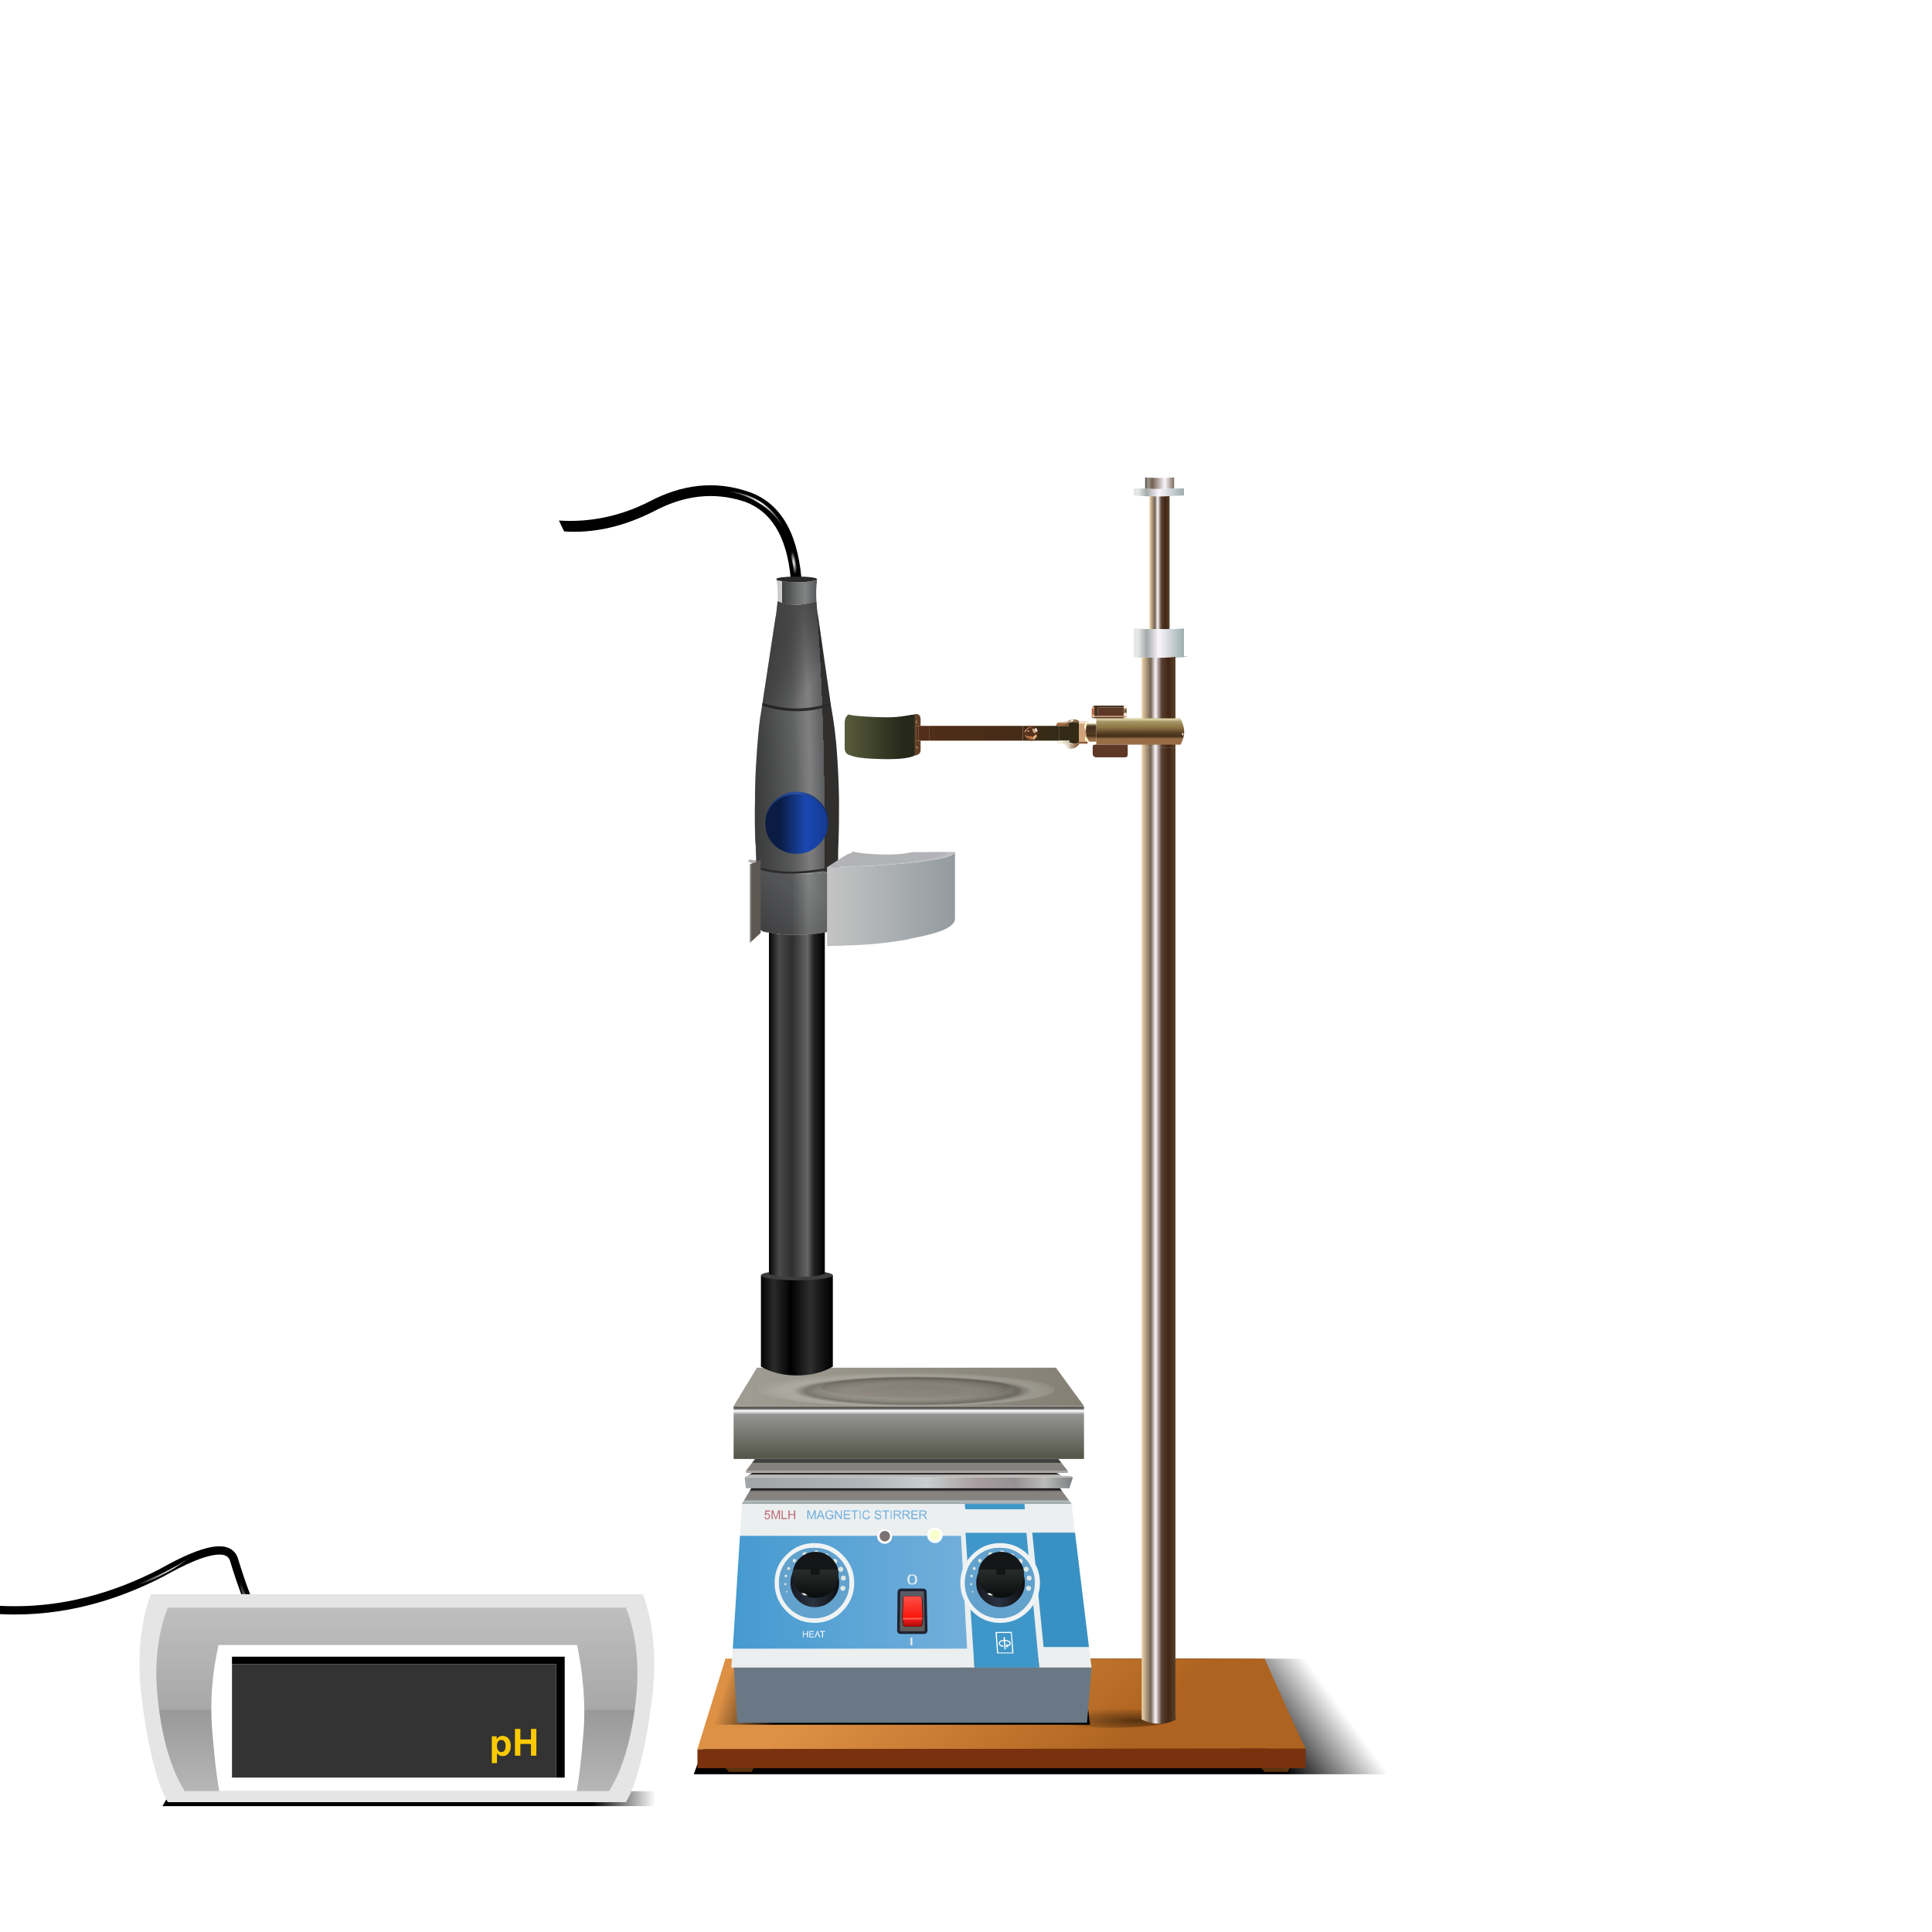 <?xml version="1.0" encoding="utf-8"?>
<!-- Generator: Adobe Illustrator 16.0.0, SVG Export Plug-In . SVG Version: 6.00 Build 0)  -->
<!DOCTYPE svg PUBLIC "-//W3C//DTD SVG 1.1//EN" "http://www.w3.org/Graphics/SVG/1.1/DTD/svg11.dtd">
<svg version="1.1" id="Layer_1" xmlns="http://www.w3.org/2000/svg" xmlns:xlink="http://www.w3.org/1999/xlink" x="0px" y="0px"
	 width="700px" height="700px" viewBox="0 0 700 700" enable-background="new 0 0 700 700" xml:space="preserve">
<symbol  id="screw" viewBox="-2.23 -2.525 4.46 5.052">
	<g id="Layer_2_1_">
		<path fill="#333333" d="M1.58,1.275C2,0.845,2.23,0.305,2.23-0.325s-0.22-1.149-0.65-1.55c-0.4-0.43-0.92-0.65-1.55-0.65
			c-0.63,0-1.17,0.222-1.6,0.65C-2-1.475-2.23-0.954-2.23-0.324s0.22,1.17,0.65,1.601C-1.3,1.546-1,1.726-0.63,1.826
			c0.03,0,0.07,0,0.1,0c0.2,0.068,0.38,0.1,0.55,0.1C0.66,1.926,1.18,1.706,1.58,1.275z"/>
	</g>
	<g id="Layer_1_1_">
		<linearGradient id="SVGID_1_" gradientUnits="userSpaceOnUse" x1="-2.2" y1="0.301" x2="2.251" y2="0.301">
			<stop  offset="0.004" style="stop-color:#ABA298"/>
			<stop  offset="1" style="stop-color:#796F63"/>
		</linearGradient>
		<path fill="url(#SVGID_1_)" d="M-0.02,2.226c0.2,0.07,0.37,0.08,0.5,0.051c-0.1,0.029-0.2,0.069-0.3,0.101
			c-0.14,0.03-0.27,0.05-0.41,0.05c-0.27-0.029-0.54-0.149-0.84-0.35c-0.29-0.19-0.45-0.42-0.5-0.7c0.11,0.2,0.33,0.37,0.65,0.5
			C-0.52,2.076-0.23,2.196-0.02,2.226z M0.23,0.525v1.301h-0.55V0.525h-1.1v-0.5h1.1v-1.301h0.55v1.301h1.1v0.5H0.23z M1.58,1.876
			C2,1.446,2.23,0.906,2.23,0.275S2-0.874,1.58-1.275c-0.4-0.43-0.92-0.648-1.55-0.648c-0.63,0-1.17,0.22-1.6,0.648
			c-0.43,0.4-0.66,0.92-0.66,1.551S-2,1.446-1.57,1.876C-1.3,2.146-1,2.326-0.63,2.426c0.03,0,0.07,0,0.1,0
			c0.2,0.07,0.38,0.101,0.55,0.101C0.66,2.525,1.18,2.306,1.58,1.876z M0.77-1.624c0.2,0.1,0.37,0.2,0.5,0.3
			c0.17,0.17,0.27,0.351,0.3,0.55c-0.4-0.528-0.9-0.818-1.5-0.85c-0.1,0-0.2,0-0.3,0v-0.05c0-0.03,0-0.07,0-0.102
			C0.1-1.804,0.45-1.754,0.77-1.624z"/>
		<path fill="#AFA9A0" d="M-0.02,2.226c-0.2-0.028-0.5-0.148-0.9-0.35c-0.32-0.13-0.54-0.3-0.65-0.5c0.05,0.28,0.21,0.51,0.5,0.7
			c0.3,0.199,0.58,0.318,0.85,0.35c0.13,0,0.27-0.02,0.4-0.05c0.1-0.03,0.2-0.07,0.3-0.101C0.35,2.306,0.18,2.296-0.02,2.226z
			 M0.77-1.624c-0.33-0.13-0.67-0.18-1-0.15c0,0.03,0,0.07,0,0.102v0.05c0.1,0,0.2,0,0.3,0c0.6,0.03,1.1,0.32,1.5,0.85
			c-0.03-0.199-0.13-0.38-0.3-0.55C1.15-1.424,0.98-1.524,0.77-1.624z"/>
		<radialGradient id="SVGID_2_" cx="-0.625" cy="0.381" r="2.288" gradientUnits="userSpaceOnUse">
			<stop  offset="0" style="stop-color:#1C1A17"/>
			<stop  offset="1" style="stop-color:#9E948A"/>
		</radialGradient>
		<polygon fill="url(#SVGID_2_)" points="0.23,0.525 1.33,0.525 1.33,0.025 0.23,0.025 0.23,-1.274 -0.32,-1.274 -0.32,0.025 
			-1.42,0.025 -1.42,0.525 -0.32,0.525 -0.32,1.826 0.23,1.826 		"/>
	</g>
</symbol>
<g id="Layer_6">
	<g>
		<g>
			<g>
				<g>
					<g>
						
							<use xlink:href="#screw"  width="4.46" height="5.052" x="-2.23" y="-2.525" transform="matrix(-0.533 0 0 -0.381 411.339 633.876)" overflow="visible"/>
						<g>
							
								<linearGradient id="SVGID_3_" gradientUnits="userSpaceOnUse" x1="205.348" y1="-181.227" x2="237.08" y2="-181.227" gradientTransform="matrix(0.591 -0.807 -0.616 -0.851 191.578 597.312)">
								<stop  offset="0.004" style="stop-color:#000000"/>
								<stop  offset="1" style="stop-color:#000000;stop-opacity:0"/>
							</linearGradient>
							<polygon fill="url(#SVGID_3_)" points="251.35,642.85 266.65,600.95 499.85,600.95 529.75,642.85 							"/>
						</g>
					</g>
					<g>
						<path fill="#AE6320" fill-opacity="0.522" d="M262.9,640.65h10.15L272.3,642h-8.2L262.9,640.65z M457,640.65h10.2l-0.75,1.35
							h-8.2L457,640.65z"/>
						<path fill="#7A310E" d="M458.2,633.551l12.95-0.801l1.912,0.781v7.094l-5.862,0.025H457H273.05H262.9h-10.2v-6.9
							l201.148-0.199C455.25,633.551,456.7,633.551,458.2,633.551z"/>
						
							<linearGradient id="SVGID_4_" gradientUnits="userSpaceOnUse" x1="-336.451" y1="1231.835" x2="-236.273" y2="1231.835" gradientTransform="matrix(-0.955 -0.298 -0.84 0.785 1120.054 -434.481)">
							<stop  offset="0.004" style="stop-color:#AE6320"/>
							<stop  offset="1" style="stop-color:#DD9145"/>
						</linearGradient>
						<path fill="url(#SVGID_4_)" d="M473,633.5l-14.8,0.051c-1.5,0-2.95,0-4.352,0L252.7,633.75l10.15-32.8H458.2
							c3.398,7.771,6.35,14.38,8.85,19.851c0.07,0.17,0.15,0.33,0.25,0.5C469.63,626.4,471.53,630.47,473,633.5z"/>
						<line fill="none" x1="458.2" y1="633.551" x2="473" y2="633.5"/>
					</g>
				</g>
				<g display="none">
					
						<linearGradient id="SVGID_5_" gradientUnits="userSpaceOnUse" x1="1310.602" y1="-300.012" x2="1411.502" y2="-300.012" gradientTransform="matrix(0.952 0.305 0.849 -0.778 -681.777 -29.636)">
						<stop  offset="0.004" style="stop-color:#804917"/>
						<stop  offset="1" style="stop-color:#804917;stop-opacity:0"/>
					</linearGradient>
					<path display="inline" fill="url(#SVGID_5_)" d="M252.8,633.75l10.1-32.8h195.35c3.43,7.771,6.4,14.38,8.9,19.851
						c0.028,0.17,0.118,0.33,0.25,0.5c2.328,5.101,4.229,9.17,5.698,12.199L252.8,633.75z"/>
				</g>
			</g>
			<g>
				<g>
					
						<radialGradient id="SVGID_6_" cx="341.69" cy="-438.848" r="30.9" fx="342.417" fy="-438.848" gradientTransform="matrix(-1 0 0 -0.15 754.189 557.641)" gradientUnits="userSpaceOnUse">
						<stop  offset="0" style="stop-color:#000000;stop-opacity:0.51"/>
						<stop  offset="1" style="stop-color:#000000;stop-opacity:0"/>
					</radialGradient>
					<path fill="url(#SVGID_6_)" d="M419.5,620.1c4.5,0.7,6.75,1.53,6.75,2.5c0,0.83-2.25,1.62-6.75,2.351
						c-4.47,0.7-9.88,1.05-16.25,1.05s-11.8-0.35-16.3-1.05c-4.53-0.729-6.8-1.521-6.8-2.351c0-0.97,2.27-1.8,6.8-2.5
						c4.5-0.67,9.93-1,16.3-1S415.03,619.43,419.5,620.1z"/>
				</g>
				<g>
					
						<linearGradient id="SVGID_7_" gradientUnits="userSpaceOnUse" x1="325.19" y1="871.461" x2="343.289" y2="871.461" gradientTransform="matrix(-1 0 0 1 754.189 -693.047)">
						<stop  offset="0" style="stop-color:#9BADAF"/>
						<stop  offset="0.51" style="stop-color:#FBF6FC"/>
						<stop  offset="0.745" style="stop-color:#A3A9A9"/>
						<stop  offset="0.918" style="stop-color:#E4E7E6"/>
					</linearGradient>
					<path fill="url(#SVGID_7_)" d="M414.9,177c3.3,0.2,6.528,0.2,9.698,0h0.802c1.17,0,2.35-0.02,3.55-0.05v2.55
						c-1.771,0.101-3.5,0.181-5.2,0.25c-2.43,0.17-4.87,0.17-7.3,0v0.101c-1.87-0.07-3.75-0.181-5.65-0.351v-2.55
						C412.17,176.98,413.53,177,414.9,177z"/>
					
						<linearGradient id="SVGID_8_" gradientUnits="userSpaceOnUse" x1="330.427" y1="896.909" x2="337.752" y2="896.909" gradientTransform="matrix(-1 0 0 1 754.189 -693.047)">
						<stop  offset="0" style="stop-color:#56422A"/>
						<stop  offset="0.208" style="stop-color:#422515"/>
						<stop  offset="0.408" style="stop-color:#584131"/>
						<stop  offset="0.588" style="stop-color:#FBF6FC"/>
						<stop  offset="0.729" style="stop-color:#726151"/>
						<stop  offset="1" style="stop-color:#F0D8AC"/>
					</linearGradient>
					<path fill="url(#SVGID_8_)" d="M423.75,227.9c-2.37,0.1-4.8,0.1-7.3,0v-48.05v-0.101c2.43,0.17,4.87,0.17,7.3,0V227.9z"/>
					
						<linearGradient id="SVGID_9_" gradientUnits="userSpaceOnUse" x1="327.815" y1="868.122" x2="339.664" y2="868.122" gradientTransform="matrix(-1 0 0 1 754.189 -693.047)">
						<stop  offset="0" style="stop-color:#56422A"/>
						<stop  offset="0.361" style="stop-color:#FBF6FC"/>
						<stop  offset="0.753" style="stop-color:#726151"/>
						<stop  offset="0.878" style="stop-color:#9F958A"/>
						<stop  offset="1" style="stop-color:#363636"/>
					</linearGradient>
					<path fill="url(#SVGID_9_)" d="M425.4,177H424.6c-3.17,0.2-6.398,0.2-9.698,0v-4c3.229,0.2,6.729,0.2,10.5,0L425.4,177
						L425.4,177z"/>
					
						<linearGradient id="SVGID_10_" gradientUnits="userSpaceOnUse" x1="325.19" y1="926.072" x2="343.289" y2="926.072" gradientTransform="matrix(-1 0 0 1 754.189 -693.047)">
						<stop  offset="0" style="stop-color:#9BADAF"/>
						<stop  offset="0.51" style="stop-color:#FBF6FC"/>
						<stop  offset="0.745" style="stop-color:#A3A9A9"/>
						<stop  offset="0.918" style="stop-color:#E4E7E6"/>
					</linearGradient>
					<path fill="url(#SVGID_10_)" d="M425.9,238.3V238H425.8c-2.83,0.3-5.47,0.4-7.898,0.3c-2.472-0.069-3.882-0.1-4.25-0.1v0.15
						c-0.932-0.101-1.882-0.181-2.852-0.25v-7.75V230v-2.3c0.931,0.07,1.88,0.1,2.852,0.1c0.368,0.07,0.778,0.101,1.25,0.101
						c0.5,0,1.02,0,1.55,0c2.5,0.1,4.93,0.1,7.3,0c0.3,0,0.58,0,0.85,0h0.802c0.17,0,0.329,0,0.5,0c1.028-0.07,2.05-0.13,3.05-0.2
						v2.3v0.351v7.35c0.528,0.03,1.1,0.12,1.7,0.25c-0.57,0-1.132,0-1.7,0v0.15C427.75,238.17,426.73,238.23,425.9,238.3z"/>
					
						<linearGradient id="SVGID_11_" gradientUnits="userSpaceOnUse" x1="328.289" y1="947.447" x2="340.589" y2="947.447" gradientTransform="matrix(-1 0 0 1 754.189 -693.047)">
						<stop  offset="0" style="stop-color:#56422A"/>
						<stop  offset="0.208" style="stop-color:#422515"/>
						<stop  offset="0.408" style="stop-color:#584131"/>
						<stop  offset="0.588" style="stop-color:#FBF6FC"/>
						<stop  offset="0.729" style="stop-color:#726151"/>
						<stop  offset="1" style="stop-color:#F0D8AC"/>
					</linearGradient>
					<path fill="url(#SVGID_11_)" d="M425.9,270.8h-12.25v-15.55v-16.9v-0.15c0.368,0,1.778,0.03,4.25,0.1
						c2.43,0.101,5.068,0,7.898-0.3h0.102v0.3v16.95V270.8z"/>
					
						<linearGradient id="SVGID_12_" gradientUnits="userSpaceOnUse" x1="328.289" y1="1140.709" x2="340.589" y2="1140.709" gradientTransform="matrix(-1 0 0 1 754.189 -693.047)">
						<stop  offset="0" style="stop-color:#56422A"/>
						<stop  offset="0.208" style="stop-color:#422515"/>
						<stop  offset="0.408" style="stop-color:#584131"/>
						<stop  offset="0.588" style="stop-color:#FBF6FC"/>
						<stop  offset="0.729" style="stop-color:#726151"/>
						<stop  offset="1" style="stop-color:#F0D8AC"/>
					</linearGradient>
					<path fill="url(#SVGID_12_)" d="M413.65,270.8h12.25V623c-3.972,2.03-8.052,2.03-12.25,0V270.8z"/>
				</g>
				<g>
					<line fill="none" x1="423.5" y1="235.15" x2="423.5" y2="619.1"/>
				</g>
			</g>
		</g>
		<g>
			<g>
				
					<linearGradient id="SVGID_13_" gradientUnits="userSpaceOnUse" x1="825.861" y1="-268.24" x2="847.304" y2="-268.24" gradientTransform="matrix(0.918 0.398 0.301 -0.96 -408.526 5.069)">
					<stop  offset="0" style="stop-color:#020202;stop-opacity:0"/>
					<stop  offset="1" style="stop-color:#000000"/>
				</linearGradient>
				<polygon fill="url(#SVGID_13_)" points="264.95,605.7 392.6,605.95 394.95,624.9 258.15,624.9 				"/>
			</g>
			<g>
				
					<linearGradient id="SVGID_14_" gradientUnits="userSpaceOnUse" x1="578.61" y1="-266.547" x2="705.561" y2="-266.547" gradientTransform="matrix(1 0 0 -1 -312.81 235.953)">
					<stop  offset="0" style="stop-color:#A09D94"/>
					<stop  offset="0.992" style="stop-color:#848074"/>
				</linearGradient>
				<polygon fill="url(#SVGID_14_)" points="392.75,509.45 265.8,509.45 274.25,495.551 382.6,495.551 				"/>
				
					<linearGradient id="SVGID_15_" gradientUnits="userSpaceOnUse" x1="582.61" y1="-301.272" x2="701.561" y2="-301.272" gradientTransform="matrix(1 0 0 -1 -312.81 235.953)">
					<stop  offset="0" style="stop-color:#A0A4A5"/>
					<stop  offset="0.353" style="stop-color:#B0B5B9"/>
					<stop  offset="0.553" style="stop-color:#C8CECE"/>
					<stop  offset="0.71" style="stop-color:#A79CA0"/>
					<stop  offset="0.824" style="stop-color:#969194"/>
					<stop  offset="0.914" style="stop-color:#BBBBBB"/>
					<stop  offset="1" style="stop-color:#7A7E7F"/>
				</linearGradient>
				<polygon fill="url(#SVGID_15_)" points="269.8,535.25 388.75,535.25 387.45,539.2 384.05,539.2 272.2,539.2 270.25,539.2 				
					"/>
				<polygon fill="#B8B7B3" points="271.45,534.25 384,534.25 384.75,534.75 387.9,534.75 388.75,535.25 269.8,535.25 				"/>
				<polygon fill="#2E2828" points="272.55,533.65 382.7,533.65 384,534.25 271.45,534.25 				"/>
				<polygon fill="#A3A2A0" points="382.7,533.65 272.55,533.65 270.25,533.65 270.25,532.95 386.9,532.95 386.9,533.65 				"/>
				
					<linearGradient id="SVGID_16_" gradientUnits="userSpaceOnUse" x1="641.386" y1="-293.922" x2="641.386" y2="-295.672" gradientTransform="matrix(1 0 0 -1 -312.81 235.953)">
					<stop  offset="0" style="stop-color:#413F3F"/>
					<stop  offset="0.094" style="stop-color:#86827F"/>
					<stop  offset="0.992" style="stop-color:#85817E"/>
				</linearGradient>
				<polygon fill="url(#SVGID_16_)" points="273.55,528.6 383.45,528.6 386.9,532.95 270.25,532.95 				"/>
				
					<linearGradient id="SVGID_17_" gradientUnits="userSpaceOnUse" x1="642.086" y1="-292.397" x2="642.086" y2="-273.197" gradientTransform="matrix(1 0 0 -1 -312.81 235.953)">
					<stop  offset="0" style="stop-color:#535548"/>
					<stop  offset="0.824" style="stop-color:#959492"/>
					<stop  offset="0.898" style="stop-color:#FFFEFD"/>
					<stop  offset="0.945" style="stop-color:#484848"/>
					<stop  offset="0.988" style="stop-color:#89857A"/>
				</linearGradient>
				<polygon fill="url(#SVGID_17_)" points="383.45,528.6 273.55,528.6 265.8,528.6 265.8,509.45 392.75,509.45 392.75,528.6 				
					"/>
				<path fill="#EBEFF0" d="M353.05,604.2h-86.3h-0.85h-0.95l0.55-6.851h84.9l-2.2-40.899h-6.65c0-0.029,0-0.08,0-0.149
					c0-0.801-0.28-1.479-0.85-2.051c-0.5-0.5-1.15-0.75-1.95-0.75c-0.73,0-1.38,0.25-1.95,0.75c-0.57,0.57-0.85,1.25-0.85,2.051
					v0.149h-12.7c-0.07-0.67-0.33-1.229-0.8-1.7c-0.57-0.5-1.222-0.75-1.95-0.75c-0.73,0-1.352,0.25-1.852,0.75
					c-0.528,0.471-0.8,1.03-0.8,1.7h-0.05h-49.7l0.7-11.55h80.75l0.2,1.949h21.6L371.2,544.9h17.05l1.25,10.399H374v0.05l4.1,41.4
					h16.45l0.95,7.449h-2h-16.95l-4.648-48.851H349.8L353.05,604.2z"/>
				
					<linearGradient id="SVGID_18_" gradientUnits="userSpaceOnUse" x1="578.223" y1="-340.947" x2="663.123" y2="-340.947" gradientTransform="matrix(1 0 0 -1 -312.81 235.953)">
					<stop  offset="0" style="stop-color:#459AD0"/>
					<stop  offset="1" style="stop-color:#72AFDB"/>
				</linearGradient>
				<path fill="url(#SVGID_18_)" d="M335.95,556.45c0.03,0.7,0.319,1.3,0.85,1.8c0.57,0.57,1.222,0.851,1.95,0.851
					c0.8,0,1.45-0.279,1.95-0.851c0.5-0.5,0.78-1.1,0.85-1.8h6.65l2.2,40.899h-84.9l2.6-40.899h49.7v0.2
					c0,0.8,0.28,1.449,0.852,1.949c0.5,0.5,1.12,0.75,1.85,0.75c0.73,0,1.38-0.25,1.95-0.75c0.53-0.5,0.8-1.149,0.8-1.949
					c0-0.07,0-0.131,0-0.2H335.95z"/>
				<path fill="#7B7273" d="M318.7,556.45c0-0.431,0.18-0.851,0.55-1.25c0.4-0.33,0.85-0.5,1.35-0.5s0.95,0.17,1.352,0.5
					c0.33,0.399,0.5,0.819,0.5,1.25v0.101c0,0.5-0.17,0.949-0.5,1.351c-0.4,0.399-0.852,0.6-1.352,0.6s-0.948-0.199-1.35-0.6
					c-0.37-0.4-0.55-0.851-0.55-1.351V556.45z"/>
				
					<linearGradient id="SVGID_19_" gradientUnits="userSpaceOnUse" x1="641.336" y1="-302.834" x2="641.336" y2="-309.359" gradientTransform="matrix(1 0 0 -1 -312.81 235.953)">
					<stop  offset="0" style="stop-color:#2C2929"/>
					<stop  offset="0.126" style="stop-color:#151618"/>
					<stop  offset="0.259" style="stop-color:#86827F"/>
					<stop  offset="0.694" style="stop-color:#86827F"/>
					<stop  offset="0.784" style="stop-color:#B3BBBE"/>
					<stop  offset="0.992" style="stop-color:#919AA1"/>
				</linearGradient>
				<polygon fill="url(#SVGID_19_)" points="272.2,539.2 384.05,539.2 388.25,544.9 371.2,544.9 349.55,544.9 268.8,544.9 				"/>
				<polygon fill="#6A7885" points="266.75,604.2 353.05,604.2 376.55,604.2 393.5,604.2 395.5,604.2 393.85,624.2 267.1,624.2 
					265.9,604.2 				"/>
				<path fill="#3F97C9" d="M349.55,544.9h21.65l0.148,1.949h-21.6L349.55,544.9z M376.55,604.2h-23.5l-3.25-48.851H371.9
					L376.55,604.2z"/>
				<path fill="#F9FFCA" d="M338.75,554.25c0.5,0,0.95,0.171,1.35,0.5c0.33,0.4,0.5,0.87,0.5,1.4c0,0.1,0,0.199,0,0.3
					c-0.028,0.399-0.198,0.75-0.5,1.05c-0.398,0.4-0.85,0.601-1.35,0.601c-0.57,0-1.02-0.199-1.35-0.601
					c-0.302-0.3-0.48-0.649-0.552-1.05c-0.028-0.101-0.05-0.2-0.05-0.3c0-0.53,0.2-1,0.602-1.4
					C337.73,554.421,338.18,554.25,338.75,554.25z"/>
				<polygon fill="#3991C3" points="394.55,596.75 378.1,596.75 374,555.35 374,555.301 389.5,555.301 				"/>
				<path fill="none" d="M376.55,604.2h16.95 M376.55,604.2h-23.5h-86.3"/>
			</g>
			<g>
				<path fill="#DEE7E4" d="M371.87,579.77c-0.18,0.181-0.392,0.261-0.65,0.261c-0.25,0-0.47-0.09-0.648-0.261
					c-0.182-0.17-0.262-0.39-0.262-0.649s0.092-0.47,0.262-0.649c0.17-0.17,0.39-0.26,0.648-0.26c0.262,0,0.472,0.09,0.65,0.26
					c0.17,0.181,0.26,0.391,0.26,0.649C372.13,579.381,372.04,579.591,371.87,579.77z"/>
				<g>
					<path fill="#EFF3F4" d="M352.2,563.35c2.8-2.83,6.18-4.25,10.148-4.25c3.972,0,7.37,1.42,10.2,4.25
						c2.83,2.801,4.25,6.181,4.25,10.149c0,3.971-1.42,7.381-4.25,10.25c-2.83,2.83-6.229,4.25-10.2,4.25
						c-3.97,0-7.35-1.42-10.148-4.25c-2.83-2.869-4.25-6.279-4.25-10.25C347.95,569.53,349.37,566.15,352.2,563.35z M353.25,564.5
						c-2.47,2.5-3.7,5.5-3.7,9c0,3.53,1.23,6.551,3.7,9.051c2.5,2.5,5.5,3.75,9,3.75c3.53,0,6.52-1.25,8.95-3.75
						c2.5-2.5,3.75-5.521,3.75-9.051c0-3.5-1.25-6.5-3.75-9c-2.431-2.47-5.42-3.699-8.95-3.699
						C358.75,560.801,355.75,562.03,353.25,564.5z"/>
					<path fill="#63A2CD" d="M353.25,564.5c2.5-2.47,5.5-3.699,9-3.699c3.53,0,6.52,1.229,8.95,3.699c2.5,2.5,3.75,5.5,3.75,9
						c0,3.53-1.25,6.551-3.75,9.051c-2.431,2.5-5.42,3.75-8.95,3.75c-3.5,0-6.5-1.25-9-3.75c-2.47-2.5-3.7-5.521-3.7-9.051
						C349.55,570,350.78,567,353.25,564.5z"/>
				</g>
				<path fill="#DEE7E4" d="M352.1,574.24c-0.068,0.069-0.158,0.109-0.27,0.109s-0.19-0.04-0.271-0.109
					c-0.078-0.069-0.108-0.16-0.108-0.271c0-0.109,0.04-0.189,0.108-0.271c0.07-0.08,0.16-0.109,0.271-0.109
					c0.1,0,0.189,0.04,0.27,0.109s0.11,0.16,0.11,0.271S352.17,574.16,352.1,574.24z"/>
				<path fill="#DEE7E4" d="M352.36,571.33c-0.092,0.091-0.2,0.131-0.33,0.131s-0.24-0.04-0.33-0.131
					c-0.09-0.09-0.13-0.199-0.13-0.33c0-0.13,0.04-0.239,0.13-0.329c0.09-0.091,0.2-0.131,0.33-0.131s0.238,0.04,0.33,0.131
					c0.09,0.09,0.13,0.199,0.13,0.329C352.49,571.131,352.45,571.24,352.36,571.33z"/>
				
					<linearGradient id="SVGID_20_" gradientUnits="userSpaceOnUse" x1="661.532" y1="-432.986" x2="699.027" y2="-432.986" gradientTransform="matrix(0.47 0 0 -0.47 42.847 370.021)">
					<stop  offset="0" style="stop-color:#191923"/>
					<stop  offset="0.459" style="stop-color:#2A3342"/>
					<stop  offset="0.992" style="stop-color:#0D0E10"/>
				</linearGradient>
				<path fill="url(#SVGID_20_)" d="M368.74,579.711c-1.722,1.72-3.8,2.58-6.23,2.58c-2.43,0-4.5-0.86-6.229-2.58
					c-1.722-1.721-2.58-3.801-2.58-6.229c0-2.43,0.858-4.5,2.58-6.229c1.72-1.721,3.8-2.58,6.229-2.58c2.432,0,4.5,0.859,6.23,2.58
					c1.72,1.72,2.58,3.8,2.58,6.229C371.32,575.91,370.46,577.99,368.74,579.711z"/>
				<path fill="#DEE7E4" d="M370.27,566.37c-0.18,0.181-0.39,0.261-0.648,0.261s-0.47-0.091-0.65-0.261
					c-0.18-0.17-0.26-0.39-0.26-0.649c0-0.259,0.09-0.471,0.26-0.649c0.17-0.18,0.392-0.261,0.65-0.261s0.47,0.091,0.648,0.261
					c0.182,0.17,0.262,0.391,0.262,0.649C370.531,565.98,370.44,566.19,370.27,566.37z"/>
				<path fill="#DEE7E4" d="M367.27,564.421c-0.18,0.18-0.39,0.26-0.648,0.26s-0.47-0.09-0.65-0.26
					c-0.18-0.171-0.26-0.391-0.26-0.649c0-0.26,0.09-0.471,0.26-0.65s0.392-0.26,0.65-0.26s0.47,0.09,0.648,0.26
					c0.182,0.17,0.262,0.391,0.262,0.65C367.531,564.03,367.44,564.24,367.27,564.421z"/>
				<path fill="#DEE7E4" d="M363.77,563.32c-0.18,0.18-0.39,0.26-0.648,0.26s-0.47-0.09-0.65-0.26c-0.18-0.17-0.26-0.391-0.26-0.649
					c0-0.261,0.09-0.471,0.26-0.649c0.182-0.171,0.392-0.261,0.65-0.261s0.47,0.09,0.648,0.261c0.182,0.18,0.262,0.39,0.262,0.649
					C364.03,562.93,363.94,563.14,363.77,563.32z"/>
				<path fill="#DEE7E4" d="M355.46,565.9c-0.12,0.119-0.27,0.18-0.45,0.18c-0.18,0-0.33-0.061-0.45-0.18
					c-0.118-0.12-0.18-0.271-0.18-0.45c0-0.181,0.062-0.33,0.18-0.45c0.12-0.119,0.271-0.189,0.45-0.189
					c0.182,0,0.33,0.061,0.45,0.189c0.12,0.12,0.18,0.271,0.18,0.45C355.64,565.62,355.58,565.78,355.46,565.9z"/>
				<path fill="#DEE7E4" d="M353.36,568.68c-0.102,0.101-0.23,0.16-0.382,0.16c-0.148,0-0.278-0.051-0.38-0.16
					c-0.1-0.109-0.158-0.229-0.158-0.38c0-0.149,0.05-0.28,0.158-0.38c0.102-0.101,0.23-0.16,0.38-0.16c0.15,0,0.28,0.05,0.382,0.16
					c0.1,0.1,0.148,0.229,0.148,0.38C353.51,568.45,353.46,568.58,353.36,568.68z"/>
				<path fill="#DEE7E4" d="M359.42,563.671c-0.148,0.149-0.33,0.22-0.55,0.22c-0.21,0-0.4-0.069-0.54-0.22
					c-0.15-0.149-0.22-0.33-0.22-0.54s0.068-0.399,0.22-0.54c0.15-0.149,0.33-0.221,0.54-0.221c0.22,0,0.399,0.07,0.55,0.221
					c0.15,0.149,0.22,0.33,0.22,0.54S359.57,563.52,359.42,563.671z"/>
				<path fill="#141517" d="M368.58,576.43c-1.63,1.62-3.58,2.439-5.87,2.439s-4.25-0.811-5.87-2.439
					c-1.63-1.62-2.438-3.58-2.438-5.87s0.81-4.25,2.438-5.869c1.62-1.62,3.58-2.44,5.87-2.44s4.25,0.811,5.87,2.44
					c1.62,1.619,2.438,3.579,2.438,5.869S370.21,574.81,368.58,576.43z"/>
				
					<linearGradient id="SVGID_21_" gradientUnits="userSpaceOnUse" x1="1503.278" y1="530.596" x2="1528.978" y2="530.596" gradientTransform="matrix(-3.896036e-004 0.401 0.401 -1.555390e-005 150.815 -33.455)">
					<stop  offset="0" style="stop-color:#262A29"/>
					<stop  offset="1" style="stop-color:#070A0A"/>
				</linearGradient>
				<path fill="url(#SVGID_21_)" d="M371.04,570.6c0,2.301-0.81,4.25-2.44,5.87c-1.63,1.63-3.578,2.439-5.868,2.439
					c-2.302,0-4.25-0.811-5.87-2.439c-1.63-1.62-2.44-3.569-2.44-5.87c0-0.699,0.08-1.369,0.23-2h6.38v2h3.2v-2h6.579
					C370.96,569.23,371.04,569.9,371.04,570.6z"/>
				<polyline fill="none" points="361.2,569.73 361.2,570.37 364.41,570.37 364.41,569.73 				"/>
				<path fill="none" d="M370.86,572.91c-0.392,1.24-1.08,2.359-2.08,3.37c-1.63,1.63-3.58,2.439-5.87,2.439
					c-2.3,0-4.25-0.811-5.87-2.439c-1.6-1.591-2.42-3.511-2.44-5.771c0-0.03,0-0.061,0-0.101c0-0.21,0.012-0.431,0.021-0.641"/>
				<path fill="#DEE7E4" d="M373.32,576.12c-0.182,0.181-0.392,0.261-0.65,0.261c-0.25,0-0.47-0.091-0.648-0.261
					c-0.182-0.18-0.262-0.39-0.262-0.649c0-0.259,0.09-0.471,0.262-0.649c0.17-0.181,0.39-0.261,0.648-0.261s0.47,0.091,0.65,0.261
					c0.17,0.18,0.26,0.391,0.26,0.649C373.58,575.73,373.49,575.94,373.32,576.12z"/>
				<path fill="#DEE7E4" d="M373.52,572.421c-0.18,0.18-0.39,0.26-0.648,0.26s-0.47-0.09-0.65-0.26
					c-0.18-0.171-0.26-0.391-0.26-0.649c0-0.26,0.09-0.471,0.26-0.65s0.392-0.26,0.65-0.26s0.47,0.09,0.648,0.26
					c0.182,0.17,0.262,0.391,0.262,0.65C373.781,572.03,373.69,572.24,373.52,572.421z"/>
				<path fill="#DEE7E4" d="M372.47,569.22c-0.18,0.181-0.39,0.261-0.648,0.261c-0.262,0-0.472-0.091-0.65-0.261
					s-0.26-0.391-0.26-0.649c0-0.26,0.09-0.471,0.26-0.65c0.18-0.17,0.39-0.26,0.65-0.26c0.26,0,0.47,0.09,0.648,0.26
					c0.182,0.181,0.262,0.391,0.262,0.65C372.731,568.829,372.64,569.04,372.47,569.22z"/>
				<path fill="#DEE7E4" d="M352.58,576.91c-0.05,0.051-0.11,0.08-0.19,0.08s-0.14-0.029-0.188-0.08
					c-0.05-0.05-0.08-0.109-0.08-0.189s0.03-0.141,0.08-0.189s0.108-0.08,0.188-0.08s0.142,0.029,0.19,0.08
					c0.049,0.05,0.08,0.109,0.08,0.189S352.63,576.86,352.58,576.91z"/>
				
					<radialGradient id="SVGID_22_" cx="953.197" cy="-1468.153" r="3.001" gradientTransform="matrix(0.535 0.217 0.073 -0.179 -44.105 107.976)" gradientUnits="userSpaceOnUse">
					<stop  offset="0" style="stop-color:#FFFFFF"/>
					<stop  offset="0.29" style="stop-color:#FEFEFE"/>
					<stop  offset="0.494" style="stop-color:#FAFAFA;stop-opacity:0.502"/>
					<stop  offset="0.726" style="stop-color:#F6F6F6;stop-opacity:0.122"/>
					<stop  offset="1" style="stop-color:#F2F2F2;stop-opacity:0"/>
					<stop  offset="1" style="stop-color:#F2F2F2;stop-opacity:0"/>
				</radialGradient>
				<path fill="url(#SVGID_22_)" d="M360.15,578.74c-0.352-0.01-0.73-0.109-1.16-0.279c-0.432-0.171-0.78-0.381-1.062-0.62
					c-0.26-0.221-0.358-0.41-0.31-0.551c0.06-0.14,0.26-0.21,0.608-0.189c0.36,0.03,0.762,0.13,1.182,0.301
					c0.43,0.17,0.77,0.369,1.04,0.6c0.278,0.24,0.39,0.431,0.33,0.57S360.51,578.77,360.15,578.74z"/>
			</g>
			<g>
				<path fill="#DEE7E4" d="M304.67,579.77c-0.18,0.181-0.39,0.261-0.65,0.261c-0.26,0-0.47-0.09-0.65-0.261
					c-0.18-0.17-0.26-0.39-0.26-0.649s0.09-0.47,0.26-0.649c0.18-0.17,0.39-0.26,0.65-0.26c0.26,0,0.47,0.09,0.65,0.26
					c0.18,0.181,0.26,0.391,0.26,0.649C304.93,579.381,304.84,579.591,304.67,579.77z"/>
				<g>
					<path fill="#EFF3F4" d="M295.05,559.1c4.03,0,7.43,1.42,10.2,4.25c2.83,2.801,4.25,6.181,4.25,10.149
						c0,3.971-1.42,7.381-4.25,10.25c-2.77,2.83-6.17,4.25-10.2,4.25c-3.97,0-7.35-1.42-10.15-4.25
						c-2.83-2.869-4.25-6.279-4.25-10.25c0-3.97,1.42-7.35,4.25-10.149C287.7,560.52,291.08,559.1,295.05,559.1z M294.95,560.801
						c-3.53,0-6.55,1.229-9.05,3.699c-2.43,2.5-3.65,5.5-3.65,9c0,3.53,1.22,6.551,3.65,9.051c2.5,2.5,5.52,3.75,9.05,3.75
						c3.53,0,6.55-1.25,9.05-3.75s3.75-5.521,3.75-9.051c0-3.5-1.25-6.5-3.75-9C301.5,562.03,298.48,560.801,294.95,560.801z"/>
					<path fill="#63A2CD" d="M294.95,560.801c3.53,0,6.55,1.229,9.05,3.699c2.5,2.5,3.75,5.5,3.75,9c0,3.53-1.25,6.551-3.75,9.051
						s-5.52,3.75-9.05,3.75c-3.53,0-6.55-1.25-9.05-3.75c-2.43-2.5-3.65-5.521-3.65-9.051c0-3.5,1.22-6.5,3.65-9
						C288.4,562.03,291.42,560.801,294.95,560.801z"/>
				</g>
				<path fill="#DEE7E4" d="M284.8,574.24c-0.07,0.069-0.16,0.109-0.27,0.109c-0.1,0-0.19-0.04-0.27-0.109
					c-0.08-0.069-0.11-0.16-0.11-0.271c0-0.109,0.04-0.189,0.11-0.271c0.07-0.08,0.16-0.109,0.27-0.109c0.11,0,0.19,0.04,0.27,0.109
					c0.07,0.069,0.11,0.16,0.11,0.271S284.87,574.16,284.8,574.24z"/>
				<path fill="#DEE7E4" d="M285.06,571.33c-0.09,0.091-0.2,0.131-0.33,0.131s-0.24-0.04-0.33-0.131
					c-0.09-0.09-0.13-0.199-0.13-0.33c0-0.13,0.04-0.239,0.13-0.329c0.09-0.091,0.2-0.131,0.33-0.131s0.24,0.04,0.33,0.131
					c0.09,0.09,0.13,0.199,0.13,0.329C285.19,571.131,285.15,571.24,285.06,571.33z"/>
				
					<linearGradient id="SVGID_23_" gradientUnits="userSpaceOnUse" x1="661.528" y1="-432.986" x2="699.025" y2="-432.986" gradientTransform="matrix(0.47 0 0 -0.47 -24.452 370.021)">
					<stop  offset="0" style="stop-color:#191923"/>
					<stop  offset="0.459" style="stop-color:#2A3342"/>
					<stop  offset="0.992" style="stop-color:#0D0E10"/>
				</linearGradient>
				<path fill="url(#SVGID_23_)" d="M301.44,579.711c-1.72,1.72-3.8,2.58-6.23,2.58s-4.5-0.86-6.23-2.58
					c-1.72-1.721-2.58-3.801-2.58-6.229c0-2.43,0.86-4.5,2.58-6.229c1.72-1.721,3.8-2.58,6.23-2.58s4.5,0.859,6.23,2.58
					c1.72,1.72,2.58,3.8,2.58,6.229C304.02,575.91,303.16,577.99,301.44,579.711z"/>
				<path fill="#DEE7E4" d="M303.07,566.37c-0.18,0.181-0.39,0.261-0.65,0.261c-0.26,0-0.47-0.091-0.65-0.261s-0.26-0.39-0.26-0.649
					c0-0.259,0.09-0.471,0.26-0.649c0.17-0.18,0.39-0.261,0.65-0.261c0.26,0,0.47,0.091,0.65,0.261c0.18,0.17,0.26,0.391,0.26,0.649
					C303.33,565.98,303.24,566.19,303.07,566.37z"/>
				<path fill="#DEE7E4" d="M299.97,564.421c-0.18,0.18-0.39,0.26-0.65,0.26c-0.26,0-0.47-0.09-0.65-0.26
					c-0.18-0.171-0.26-0.391-0.26-0.649c0-0.26,0.09-0.471,0.26-0.65s0.39-0.26,0.65-0.26c0.26,0,0.47,0.09,0.65,0.26
					c0.18,0.17,0.26,0.391,0.26,0.65C300.23,564.03,300.14,564.24,299.97,564.421z"/>
				<path fill="#DEE7E4" d="M296.47,563.32c-0.18,0.18-0.39,0.26-0.65,0.26c-0.26,0-0.47-0.09-0.65-0.26
					c-0.18-0.17-0.26-0.391-0.26-0.649c0-0.261,0.09-0.471,0.26-0.649c0.18-0.171,0.39-0.261,0.65-0.261
					c0.26,0,0.47,0.09,0.65,0.261c0.18,0.18,0.26,0.39,0.26,0.649C296.73,562.93,296.64,563.14,296.47,563.32z"/>
				<path fill="#DEE7E4" d="M288.26,565.9c-0.12,0.119-0.27,0.18-0.45,0.18s-0.33-0.061-0.45-0.18c-0.12-0.12-0.18-0.271-0.18-0.45
					c0-0.181,0.06-0.33,0.18-0.45c0.12-0.119,0.27-0.189,0.45-0.189s0.33,0.061,0.45,0.189c0.12,0.131,0.18,0.271,0.18,0.45
					C288.44,565.62,288.38,565.78,288.26,565.9z"/>
				<path fill="#DEE7E4" d="M286.11,568.68c-0.1,0.101-0.23,0.16-0.38,0.16s-0.28-0.051-0.38-0.16s-0.16-0.229-0.16-0.38
					c0-0.149,0.05-0.28,0.16-0.38c0.1-0.101,0.23-0.16,0.38-0.16s0.28,0.05,0.38,0.16c0.1,0.1,0.16,0.229,0.16,0.38
					S286.22,568.58,286.11,568.68z"/>
				<path fill="#DEE7E4" d="M292.12,563.671c-0.15,0.149-0.33,0.22-0.55,0.22c-0.22,0-0.4-0.069-0.54-0.22
					c-0.15-0.149-0.22-0.33-0.22-0.54s0.07-0.399,0.22-0.54c0.15-0.149,0.33-0.221,0.54-0.221c0.21,0,0.4,0.07,0.55,0.221
					c0.15,0.149,0.22,0.33,0.22,0.54S292.27,563.52,292.12,563.671z"/>
				<path fill="#141517" d="M301.38,576.43c-1.62,1.62-3.58,2.439-5.87,2.439c-2.29,0-4.25-0.811-5.87-2.439
					c-1.62-1.62-2.44-3.58-2.44-5.87s0.81-4.25,2.44-5.869c1.62-1.62,3.58-2.44,5.87-2.44c2.29,0,4.25,0.811,5.87,2.44
					c1.62,1.619,2.44,3.579,2.44,5.869S303,574.81,301.38,576.43z"/>
				
					<linearGradient id="SVGID_24_" gradientUnits="userSpaceOnUse" x1="1503.278" y1="530.594" x2="1528.979" y2="530.594" gradientTransform="matrix(-3.896036e-004 0.401 0.401 -1.555390e-005 83.515 -33.455)">
					<stop  offset="0" style="stop-color:#262A29"/>
					<stop  offset="1" style="stop-color:#070A0A"/>
				</linearGradient>
				<path fill="url(#SVGID_24_)" d="M303.74,570.6c0,2.301-0.81,4.25-2.44,5.87c-1.63,1.63-3.58,2.439-5.87,2.439
					c-2.3,0-4.25-0.811-5.87-2.439c-1.63-1.62-2.44-3.569-2.44-5.87c0-0.699,0.08-1.369,0.23-2h6.38v2h3.2v-2h6.58
					C303.66,569.23,303.74,569.9,303.74,570.6z"/>
				<polyline fill="none" points="293.9,569.73 293.9,570.37 297.11,570.37 297.11,569.73 				"/>
				<path fill="none" d="M303.56,572.91c-0.39,1.24-1.08,2.359-2.08,3.37c-1.63,1.63-3.58,2.439-5.87,2.439
					c-2.3,0-4.25-0.811-5.87-2.439c-1.6-1.591-2.42-3.511-2.44-5.771c0-0.03,0-0.061,0-0.101c0-0.21,0.01-0.431,0.02-0.641"/>
				<path fill="#DEE7E4" d="M306.02,576.12c-0.18,0.181-0.39,0.261-0.649,0.261c-0.26,0-0.47-0.091-0.65-0.261
					c-0.18-0.17-0.26-0.39-0.26-0.649c0-0.259,0.09-0.471,0.26-0.649c0.17-0.181,0.39-0.261,0.65-0.261
					c0.26,0,0.47,0.091,0.649,0.261c0.181,0.17,0.261,0.391,0.261,0.649C306.28,575.73,306.19,575.94,306.02,576.12z"/>
				<path fill="#DEE7E4" d="M306.22,572.421c-0.18,0.18-0.39,0.26-0.65,0.26c-0.26,0-0.47-0.09-0.65-0.26
					c-0.18-0.171-0.26-0.391-0.26-0.649c0-0.26,0.09-0.471,0.26-0.65s0.39-0.26,0.65-0.26c0.26,0,0.47,0.09,0.65,0.26
					c0.181,0.17,0.261,0.391,0.261,0.65C306.48,572.03,306.39,572.24,306.22,572.421z"/>
				<path fill="#DEE7E4" d="M305.27,569.22c-0.18,0.181-0.39,0.261-0.65,0.261c-0.26,0-0.47-0.091-0.65-0.261
					c-0.18-0.17-0.26-0.391-0.26-0.649c0-0.26,0.09-0.471,0.26-0.65c0.18-0.17,0.39-0.26,0.65-0.26c0.26,0,0.47,0.09,0.65,0.26
					c0.18,0.181,0.26,0.391,0.26,0.65C305.53,568.829,305.44,569.04,305.27,569.22z"/>
				<path fill="#DEE7E4" d="M285.28,576.91c-0.05,0.051-0.11,0.08-0.19,0.08s-0.14-0.029-0.19-0.08
					c-0.05-0.05-0.08-0.109-0.08-0.189s0.03-0.141,0.08-0.189c0.05-0.051,0.11-0.08,0.19-0.08s0.14,0.029,0.19,0.08
					c0.05,0.05,0.08,0.109,0.08,0.189S285.33,576.86,285.28,576.91z"/>
				
					<radialGradient id="SVGID_25_" cx="953.196" cy="-1468.152" r="3.001" gradientTransform="matrix(0.535 0.217 0.073 -0.179 -111.406 107.976)" gradientUnits="userSpaceOnUse">
					<stop  offset="0" style="stop-color:#FFFFFF"/>
					<stop  offset="0.29" style="stop-color:#FEFEFE"/>
					<stop  offset="0.494" style="stop-color:#FAFAFA;stop-opacity:0.502"/>
					<stop  offset="0.726" style="stop-color:#F6F6F6;stop-opacity:0.122"/>
					<stop  offset="1" style="stop-color:#F2F2F2;stop-opacity:0"/>
					<stop  offset="1" style="stop-color:#F2F2F2;stop-opacity:0"/>
				</radialGradient>
				<path fill="url(#SVGID_25_)" d="M292.85,578.74c-0.35-0.01-0.73-0.109-1.16-0.279c-0.43-0.171-0.78-0.381-1.06-0.62
					c-0.26-0.221-0.36-0.41-0.31-0.551c0.05-0.14,0.26-0.21,0.61-0.189c0.36,0.03,0.76,0.13,1.19,0.301
					c0.43,0.17,0.77,0.369,1.03,0.6c0.28,0.24,0.39,0.431,0.33,0.57S293.21,578.77,292.85,578.74z"/>
			</g>
			<g>
				
					<linearGradient id="SVGID_26_" gradientUnits="userSpaceOnUse" x1="437.838" y1="-526.156" x2="437.327" y2="-562.759" gradientTransform="matrix(0.401 0 0 -0.401 155.373 365.738)">
					<stop  offset="0" style="stop-color:#595C65"/>
					<stop  offset="0.973" style="stop-color:#5F5E5C"/>
					<stop  offset="1" style="stop-color:#808080"/>
				</linearGradient>
				<path fill="url(#SVGID_26_)" d="M334.43,576.06c0.53,0,0.801,0.271,0.801,0.801l0.319,13.859c0,0.529-0.27,0.8-0.8,0.8h-8.41
					c-0.53,0-0.8-0.271-0.8-0.8l0.16-13.859c0-0.53,0.27-0.801,0.8-0.801H334.43z"/>
				<path fill="none" stroke="#202334" stroke-linecap="round" stroke-linejoin="round" stroke-miterlimit="3" d="M334.43,576.06
					h-7.93c-0.53,0-0.8,0.271-0.8,0.801l-0.16,13.859c0,0.529,0.27,0.8,0.8,0.8h8.41c0.53,0,0.8-0.271,0.8-0.8l-0.319-13.859
					C335.23,576.33,334.96,576.06,334.43,576.06z"/>
				<path d="M333.3,578.35c0.562,0,0.84,0.271,0.84,0.801l0.33,6.59l-0.33,2.779c0,0.53-0.278,0.801-0.84,0.801h-5.27
					c-0.562,0-0.84-0.271-0.84-0.801l-0.33-2.539l0.33-6.83c0-0.54,0.278-0.801,0.84-0.801H333.3L333.3,578.35z"/>
				
					<linearGradient id="SVGID_27_" gradientUnits="userSpaceOnUse" x1="483.526" y1="-545.254" x2="483.598" y2="-570.355" gradientTransform="matrix(0.401 0 0 -0.401 136.972 360.438)">
					<stop  offset="0" style="stop-color:#FB4A42"/>
					<stop  offset="0.678" style="stop-color:#FA170E"/>
					<stop  offset="0.737" style="stop-color:#FF6458"/>
					<stop  offset="0.788" style="stop-color:#EA1A1A"/>
					<stop  offset="1" style="stop-color:#AF0B0A"/>
				</linearGradient>
				<path fill="url(#SVGID_27_)" d="M333.17,578.35c0.53,0,0.8,0.271,0.8,0.801l0.32,6.59l-0.32,2.779c0,0.53-0.27,0.801-0.8,0.801
					h-5.05c-0.53,0-0.8-0.271-0.8-0.801L327,585.98l0.32-6.83c0-0.54,0.27-0.801,0.8-0.801H333.17L333.17,578.35z"/>
			</g>
			
				<linearGradient id="SVGID_28_" gradientUnits="userSpaceOnUse" x1="1001.369" y1="-326.734" x2="995.622" y2="-399.181" gradientTransform="matrix(0.401 0 0 -0.401 -68.178 357.388)">
				<stop  offset="0" style="stop-color:#6C6760"/>
				<stop  offset="1" style="stop-color:#A29A91"/>
			</linearGradient>
			<path fill="url(#SVGID_28_)" d="M355.95,505.47c-6.69,0.75-14.771,1.12-24.23,1.12c-9.47,0-17.55-0.37-24.25-1.12
				c-6.69-0.75-10.03-1.66-10.03-2.721c0-1.069,3.34-1.979,10.03-2.72c6.7-0.75,14.79-1.12,24.25-1.12
				c9.472,0,17.54,0.37,24.23,1.12c6.7,0.75,10.05,1.66,10.05,2.72C366,503.82,362.65,504.73,355.95,505.47z"/>
			<path fill="none" d="M355.95,505.47c-6.69,0.75-14.771,1.12-24.23,1.12c-9.47,0-17.55-0.37-24.25-1.12
				c-6.69-0.75-10.03-1.66-10.03-2.721c0-1.069,3.34-1.979,10.03-2.72c6.7-0.75,14.79-1.12,24.25-1.12
				c9.472,0,17.54,0.37,24.23,1.12c6.7,0.75,10.05,1.66,10.05,2.72C366,503.82,362.65,504.73,355.95,505.47z"/>
			<g>
				<path fill="none" d="M298.95,503.051c0-1.029,3.15-1.88,9.45-2.551c6.27-0.67,13.85-1,22.75-1c8.869,0,16.448,0.33,22.75,1
					c6.27,0.671,9.398,1.521,9.398,2.551s-3.13,1.88-9.398,2.55c-6.302,0.7-13.881,1.051-22.75,1.051
					c-8.9,0-16.48-0.351-22.75-1.051C302.1,504.93,298.95,504.08,298.95,503.051z"/>
			</g>
			<g>
				<path fill="#EBEFF0" d="M332.2,571.45c0.03,0.17,0.05,0.45,0.05,0.851c0,0.399-0.05,0.75-0.15,1.05
					c-0.1,0.229-0.3,0.431-0.6,0.601c-0.27,0.101-0.6,0.149-1,0.149c-0.53,0-0.93-0.119-1.2-0.351c-0.33-0.27-0.5-0.75-0.5-1.449
					c0-0.431,0.05-0.771,0.15-1c0.1-0.301,0.3-0.529,0.6-0.7c0.23-0.101,0.55-0.149,0.95-0.149c0.27,0,0.52,0.03,0.75,0.101
					c0.23,0.101,0.43,0.199,0.6,0.3C331.95,571.02,332.07,571.22,332.2,571.45z M329.8,571.051c-0.229,0.229-0.35,0.649-0.35,1.25
					c0,0.569,0.08,0.971,0.25,1.199c0.229,0.171,0.5,0.25,0.8,0.25c0.33,0,0.58-0.079,0.75-0.25c0.229-0.229,0.35-0.63,0.35-1.199
					c0-0.601-0.119-1-0.35-1.2c-0.17-0.199-0.42-0.3-0.75-0.3C330.2,570.801,329.97,570.881,329.8,571.051z M330.55,593.35v2.801
					H329.9v-2.801H330.55z"/>
			</g>
			<g>
				<path fill="#C06D77" d="M282.6,547.25v3.15h-0.4V547.8l-0.95,2.601h-0.35l-0.95-2.7v2.7h-0.4v-3.15h0.65l0.7,2.25
					c0.07,0.23,0.12,0.37,0.15,0.4c0.07-0.03,0.13-0.17,0.2-0.4l0.75-2.25H282.6z M278.6,549.4c0-0.229-0.05-0.431-0.15-0.601
					c-0.13-0.101-0.32-0.149-0.55-0.149c-0.1,0-0.18,0.021-0.25,0.05c-0.1,0.069-0.18,0.149-0.25,0.25l-0.35-0.05l0.25-1.65h1.65
					v0.45h-1.3l-0.15,0.75c0.17-0.101,0.37-0.149,0.6-0.149c0.27,0,0.48,0.12,0.65,0.351c0.17,0.17,0.25,0.38,0.25,0.649
					c0,0.3-0.08,0.569-0.25,0.8c-0.17,0.271-0.42,0.399-0.75,0.399c-0.27,0-0.52-0.079-0.75-0.25c-0.17-0.17-0.25-0.399-0.25-0.699
					h0.3c0.07,0.199,0.17,0.351,0.3,0.449c0.1,0.101,0.23,0.15,0.4,0.15s0.32-0.08,0.45-0.25
					C278.55,549.801,278.6,549.631,278.6,549.4z M283.2,547.25h0.4V550h1.55v0.4h-1.95V547.25L283.2,547.25z M288.15,547.25v3.15
					h-0.45v-1.5h-1.6v1.5h-0.45v-3.15h0.45v1.301h1.6v-1.301H288.15z"/>
				<path fill="#72AFDC" d="M323.05,547.25v3.15h-0.3v-3.15H323.05z M321.2,550.4h-0.45V547.6h-1.1v-0.35h2.55v0.35h-1V550.4
					L321.2,550.4z M319.25,550c-0.13,0.101-0.28,0.221-0.45,0.351c-0.17,0.101-0.37,0.149-0.6,0.149c-0.271,0-0.521-0.05-0.75-0.149
					c-0.17-0.13-0.32-0.25-0.45-0.351c-0.1-0.17-0.15-0.369-0.15-0.6h0.45c0,0.1,0.021,0.22,0.05,0.35
					c0.07,0.101,0.182,0.181,0.352,0.25c0.1,0.07,0.25,0.101,0.45,0.101c0.17,0,0.3-0.029,0.398-0.101
					c0.17-0.069,0.28-0.119,0.352-0.149c0.068-0.069,0.1-0.17,0.1-0.3c0-0.101-0.03-0.181-0.1-0.25
					c-0.07-0.101-0.182-0.149-0.352-0.149c-0.069-0.07-0.229-0.13-0.5-0.2c-0.3-0.101-0.5-0.149-0.6-0.149
					c-0.17-0.101-0.28-0.221-0.352-0.351c-0.1-0.101-0.148-0.229-0.148-0.399s0.05-0.319,0.148-0.45
					c0.07-0.101,0.222-0.22,0.45-0.351c0.17-0.029,0.33-0.05,0.5-0.05c0.271,0,0.48,0.05,0.65,0.149c0.2,0.07,0.35,0.149,0.45,0.25
					c0.068,0.171,0.1,0.33,0.1,0.5h-0.35c-0.07-0.17-0.15-0.3-0.25-0.399c-0.132-0.101-0.302-0.149-0.5-0.149
					c-0.302,0-0.5,0.05-0.602,0.149c-0.13,0.101-0.2,0.22-0.2,0.351c0,0.101,0.07,0.181,0.2,0.25c0.03,0.101,0.23,0.181,0.602,0.25
					c0.328,0.069,0.55,0.119,0.648,0.149c0.17,0.13,0.32,0.25,0.45,0.351c0.03,0.13,0.05,0.279,0.05,0.449S319.28,549.83,319.25,550
					z M323.85,547.25h1.352c0.27,0,0.5,0.03,0.7,0.101c0.17,0.07,0.27,0.149,0.3,0.25c0.13,0.171,0.2,0.33,0.2,0.5
					c0,0.229-0.08,0.431-0.25,0.601c-0.17,0.13-0.4,0.22-0.7,0.25c0.1,0.07,0.18,0.13,0.25,0.2c0.13,0.1,0.25,0.229,0.35,0.399
					l0.602,0.851h-0.5l-0.45-0.65c-0.102-0.17-0.22-0.319-0.352-0.449c-0.028-0.101-0.078-0.149-0.148-0.149
					c-0.07-0.07-0.15-0.101-0.25-0.101c-0.07-0.069-0.13-0.101-0.2-0.101h-0.5v1.45h-0.4v-3.151H323.85z M314.7,547.45
					c0.229,0.17,0.38,0.38,0.45,0.649l-0.352,0.101c-0.1-0.229-0.22-0.399-0.35-0.5c-0.102-0.101-0.271-0.149-0.5-0.149
					c-0.23,0-0.431,0.05-0.602,0.149c-0.17,0.101-0.278,0.271-0.35,0.5c-0.1,0.17-0.15,0.37-0.15,0.601
					c0,0.3,0.052,0.529,0.15,0.699c0.07,0.23,0.18,0.37,0.35,0.4c0.171,0.13,0.33,0.199,0.5,0.199c0.302,0,0.5-0.069,0.602-0.199
					c0.17-0.101,0.279-0.301,0.35-0.601l0.45,0.101c-0.07,0.33-0.22,0.58-0.45,0.75c-0.229,0.229-0.52,0.35-0.85,0.35
					s-0.62-0.079-0.852-0.25c-0.229-0.1-0.398-0.3-0.5-0.6c-0.068-0.271-0.1-0.551-0.1-0.851c0-0.33,0.07-0.62,0.2-0.851
					c0.1-0.229,0.27-0.43,0.5-0.601c0.229-0.1,0.479-0.149,0.75-0.149C314.28,547.2,314.53,547.28,314.7,547.45z M311.8,547.25v3.15
					h-0.3v-3.15H311.8z M309.45,550.4V547.6h-1.05v-0.35h2.55v0.35h-1.102v2.801H309.45z M305,547.25v3.15h-0.4l-1.65-2.45v2.45
					h-0.4v-3.15h0.4l1.7,2.5v-2.5H305z M306.1,548.551h1.801v0.399H306.1V550h1.95v0.4h-2.3v-3.15H308v0.351h-1.9V548.551z
					 M301.15,547.25c0.23,0.131,0.42,0.25,0.55,0.351c0.03,0.131,0.08,0.301,0.15,0.5l-0.35,0.101c-0.03-0.101-0.08-0.22-0.15-0.351
					c-0.07-0.101-0.18-0.18-0.35-0.25c-0.1-0.029-0.23-0.05-0.4-0.05c-0.2,0-0.38,0.021-0.55,0.05c-0.1,0.07-0.2,0.149-0.3,0.25
					c-0.07,0.131-0.13,0.25-0.2,0.351c-0.07,0.17-0.1,0.37-0.1,0.601c0,0.3,0.03,0.529,0.1,0.699c0.13,0.229,0.3,0.37,0.5,0.4
					c0.17,0.13,0.35,0.199,0.55,0.199c0.2,0,0.37-0.029,0.5-0.101c0.23-0.1,0.37-0.18,0.4-0.25v-0.6h-0.9V548.8h1.35v1.2
					c-0.23,0.1-0.43,0.22-0.6,0.35c-0.23,0.101-0.47,0.15-0.7,0.15c-0.33,0-0.62-0.08-0.85-0.25c-0.27-0.101-0.47-0.301-0.6-0.601
					c-0.1-0.229-0.15-0.521-0.15-0.851c0-0.271,0.05-0.55,0.15-0.851c0.13-0.229,0.32-0.399,0.55-0.5c0.27-0.17,0.55-0.25,0.85-0.25
					C300.8,547.2,300.98,547.22,301.15,547.25z M297.5,547.25l1.3,3.15h-0.5l-0.35-0.9h-1.3l-0.35,0.9h-0.5l1.3-3.15H297.5z
					 M295.55,547.25v3.15h-0.4V547.8l-0.95,2.601h-0.35l-0.95-2.7v2.7h-0.4v-3.15h0.65l0.7,2.25c0.1,0.23,0.15,0.37,0.15,0.4
					c0.07-0.03,0.13-0.17,0.2-0.4l0.75-2.25H295.55z M297.25,547.6c-0.07,0.17-0.12,0.37-0.15,0.601l-0.35,0.95h1.1l-0.35-0.95
					C297.4,547.97,297.32,547.77,297.25,547.6z M335.15,547.35c0.17,0.07,0.318,0.149,0.448,0.25c0.07,0.17,0.102,0.33,0.102,0.5
					c0,0.229-0.102,0.431-0.3,0.601c-0.102,0.13-0.28,0.22-0.552,0.25c0.03,0.069,0.08,0.13,0.15,0.2c0.17,0.1,0.3,0.229,0.4,0.399
					l0.55,0.851h-0.55l-0.4-0.65c-0.1-0.17-0.22-0.319-0.35-0.449c-0.07-0.101-0.12-0.149-0.15-0.149
					c-0.07-0.07-0.13-0.101-0.2-0.101c-0.029-0.07-0.12-0.101-0.25-0.101h-0.5v1.45h-0.45v-3.15h1.45
					C334.85,547.25,335.05,547.28,335.15,547.35z M335.15,548.4c0.068-0.07,0.1-0.17,0.1-0.301c0-0.17-0.05-0.271-0.15-0.3
					c-0.13-0.13-0.318-0.2-0.55-0.2h-1v1.051h0.95c0.17,0,0.3-0.03,0.4-0.101C335.03,548.551,335.12,548.5,335.15,548.4z
					 M330.65,550h1.948v0.4H330.2v-3.15h2.3v0.351h-1.85v0.95h1.698v0.399h-1.698V550z M329.55,548.1c0,0.229-0.08,0.431-0.25,0.601
					c-0.13,0.13-0.33,0.22-0.6,0.25c0.1,0.069,0.148,0.13,0.148,0.2c0.17,0.1,0.32,0.229,0.45,0.399l0.5,0.851h-0.5l-0.45-0.65
					c-0.1-0.17-0.22-0.319-0.35-0.449c-0.03-0.101-0.08-0.149-0.15-0.149c-0.068-0.07-0.12-0.101-0.148-0.101
					c-0.07-0.07-0.17-0.101-0.3-0.101h-0.5v1.45H327v-3.15h1.45c0.27,0,0.47,0.03,0.6,0.101c0.17,0.069,0.3,0.149,0.4,0.25
					C329.52,547.77,329.55,547.93,329.55,548.1z M325.8,547.801c-0.13-0.13-0.3-0.2-0.5-0.2h-1.05v1.051h0.95
					c0.17,0,0.3-0.03,0.398-0.101c0.132,0,0.23-0.051,0.302-0.149c0.028-0.07,0.05-0.17,0.05-0.301
					C325.95,547.93,325.9,547.83,325.8,547.801z M328.8,548.551c0.102,0,0.181-0.051,0.25-0.149c0.03-0.07,0.05-0.17,0.05-0.301
					c0-0.17-0.05-0.271-0.148-0.3c-0.102-0.13-0.271-0.2-0.5-0.2h-1.05v1.051h0.948C328.52,548.65,328.67,548.62,328.8,548.551z"/>
			</g>
			<g>
				<path fill="#FFFFFF" d="M290.95,590.95h0.25v0.95h1.2v-0.95h0.35v2.3h-0.35v-1.1h-1.2v1.1h-0.25V590.95z M293.5,591.9h1.3v0.25
					h-1.3v0.8h1.45v0.3h-1.7v-2.3h1.6v0.3h-1.35V591.9z M295.8,592.35h0.75l-0.25-0.699c-0.03-0.17-0.08-0.301-0.15-0.4
					c-0.07,0.101-0.1,0.229-0.1,0.4L295.8,592.35z M296,590.95h0.3l0.95,2.3h-0.35l-0.25-0.75h-0.95l-0.25,0.75h-0.3L296,590.95z
					 M297.1,590.95h1.85v0.3h-0.75v2h-0.35v-2h-0.75V590.95z"/>
			</g>
			<g>
				<path fill="#FFFFFF" d="M366.25,591.65h-5.1l0.5,7.1h5.1L366.25,591.65z M363.7,593.2c0-0.069,0.03-0.101,0.1-0.101
					c0.07,0,0.12,0.03,0.15,0.101c0.069,0,0.1,0.021,0.1,0.05l0.102,0.9c0.5,0,0.948,0.1,1.35,0.3c0.47,0.3,0.7,0.62,0.7,0.95
					c0,0.399-0.23,0.72-0.7,0.949c-0.13,0.07-0.22,0.12-0.25,0.15c0,0.069,0,0.13,0,0.199l-0.1,0.051c-0.07,0.069-0.12,0.069-0.15,0
					l-0.25-0.051h-0.1l-0.102-0.101c-0.068,0-0.1-0.029-0.1-0.1c0-0.03,0-0.08,0-0.15l0.2-0.5l0.1-0.1c0.03-0.07,0.08-0.07,0.15,0
					c0.068,0,0.119,0.029,0.148,0.1c0,0.03,0,0.08,0,0.15L365,596.15c0.1-0.029,0.18-0.08,0.25-0.149h0.05
					c0.3-0.17,0.45-0.37,0.45-0.601c0-0.229-0.17-0.431-0.5-0.601h0.05c-0.33-0.17-0.72-0.25-1.148-0.25l0.25,2.8
					c0,0.07-0.03,0.131-0.102,0.2c-0.068,0.03-0.12,0.05-0.148,0.05c-0.07,0-0.102-0.02-0.102-0.05l-0.1-0.1l-0.25-2.9
					c-0.4,0-0.73,0.08-1,0.25c-0.3,0.17-0.45,0.37-0.45,0.601c0,0.229,0.15,0.431,0.45,0.601c0.2,0.1,0.42,0.18,0.648,0.25
					c0.07,0,0.132,0.029,0.2,0.1c0.03,0.07,0.03,0.12,0,0.15c0,0.069-0.029,0.1-0.1,0.1l-0.102,0.101
					c-0.329-0.069-0.619-0.18-0.85-0.351c-0.43-0.229-0.65-0.55-0.65-0.949c0-0.33,0.222-0.649,0.65-0.95
					c0.33-0.17,0.729-0.271,1.2-0.3l-0.102-0.801C363.6,593.28,363.63,593.23,363.7,593.2z M360.7,591.4l0.1-0.101
					c0.07,0,0.13,0,0.2,0l5.45-0.05c0.03,0,0.05,0.021,0.05,0.05c0.07,0.069,0.1,0.13,0.1,0.2l0.602,7.399V599l-0.102,0.05h-5.6
					c-0.07,0-0.13,0-0.2,0c-0.028-0.03-0.05-0.08-0.05-0.149l-0.55-7.4V591.4L360.7,591.4z"/>
			</g>
			<g>
				
					<radialGradient id="SVGID_29_" cx="643.311" cy="-1898.918" r="58.585" gradientTransform="matrix(1 0 0 -0.123 -312.81 270.428)" gradientUnits="userSpaceOnUse">
					<stop  offset="0" style="stop-color:#FFFFFF;stop-opacity:0"/>
					<stop  offset="0.271" style="stop-color:#FFFFFF;stop-opacity:0"/>
					<stop  offset="0.659" style="stop-color:#000000;stop-opacity:0.212"/>
					<stop  offset="0.745" style="stop-color:#FFFFFF;stop-opacity:0.161"/>
					<stop  offset="0.824" style="stop-color:#FFFFFF;stop-opacity:0.145"/>
					<stop  offset="0.878" style="stop-color:#FEFEFE;stop-opacity:0.082"/>
					<stop  offset="1" style="stop-color:#FDFDFD;stop-opacity:0"/>
				</radialGradient>
				<path fill="url(#SVGID_29_)" d="M274.25,503.5c0-1.699,5.28-3.149,15.85-4.35c10.5-1.2,23.22-1.801,38.15-1.801
					s27.67,0.601,38.2,1.801c10.569,1.199,15.85,2.649,15.85,4.35s-5.278,3.15-15.85,4.351c-10.53,1.171-23.271,1.75-38.2,1.75
					s-27.65-0.579-38.15-1.75C279.53,506.65,274.25,505.2,274.25,503.5z"/>
			</g>
		</g>
		<g>
			<path fill="#B2B2B6" d="M270.95,312.05l0.9-0.75c0.17,0.101,0.37,0.181,0.6,0.25c0.7,0.171,1.7,0.171,3,0
				c-0.33,0.101-0.87,0.351-1.6,0.75c-0.47,0.23-0.9,0.4-1.3,0.5L270.95,312.05z"/>
			<line fill="none" x1="132.15" y1="283.7" x2="132.15" y2="288.1"/>
			<g>
				
					<path fill="none" stroke="#FF0000" stroke-width="0.1" stroke-linecap="round" stroke-linejoin="round" stroke-miterlimit="3" d="
					M279.2,289.75c0.97-0.63,1.98-1.18,3.05-1.649c0.23-0.03,0.5-0.08,0.8-0.15c0.57-0.229,1.15-0.38,1.75-0.45
					c0.17-0.029,0.37-0.08,0.6-0.149c0.13,0,0.28,0,0.45,0c0.73-0.101,1.5-0.15,2.3-0.15c1.7,0,3.32,0.22,4.85,0.65
					c0.33,0.069,0.65,0.149,0.95,0.25c1.13,0.399,2.15,0.95,3.05,1.649c0.33,0.271,0.7,0.521,1.1,0.75
					c1.37,1.3,2.22,2.75,2.55,4.351c0.07,0.33,0.1,0.67,0.1,1c0,0.13,0,0.22,0,0.25c0,0.399,0,0.779,0,1.149
					c-0.33,1.73-1.3,3.271-2.9,4.601c-0.27,0.199-0.55,0.399-0.85,0.6c-2.43,1.73-5.38,2.6-8.85,2.6c-0.8,0-1.57-0.02-2.3-0.05
					c-0.17,0-0.32-0.029-0.45-0.1c-2.33-0.33-4.4-1.15-6.2-2.45c-0.4-0.3-0.8-0.62-1.2-0.95c-1.63-1.529-2.45-3.33-2.45-5.399
					c0-1.971,0.82-3.75,2.45-5.351C278.4,290.42,278.8,290.08,279.2,289.75z"/>
				<g>
					
						<radialGradient id="SVGID_30_" cx="577.753" cy="165.964" r="26.037" fx="577.549" fy="165.964" gradientTransform="matrix(1 -0.031 -0.205 -6.697 -271.541 1394.544)" gradientUnits="userSpaceOnUse">
						<stop  offset="0.008" style="stop-color:#4E504F"/>
						<stop  offset="0.6" style="stop-color:#656766"/>
						<stop  offset="0.808" style="stop-color:#808080"/>
						<stop  offset="1" style="stop-color:#5C5D5F"/>
						<stop  offset="1" style="stop-color:#302F2E"/>
					</radialGradient>
					<path fill="url(#SVGID_30_)" d="M281.75,217.85c3.97,1.729,8.65,1.729,14.05,0c0.07,1.069,0.15,2.13,0.25,3.199
						c0.13,1.03,0.3,2.12,0.5,3.25l4.55,31.551c1.07,5.77,1.8,11.63,2.2,17.6c0.4,5.9,0.63,11.43,0.7,16.601
						c0.03,5.47-0.03,10.369-0.2,14.699c0,0.03,0,0.12,0,0.25c-0.1,2.03-0.15,4.38-0.15,7.05c0,0.101,0,0.221,0,0.351l0.5,0.7
						c0.13,0.37-0.1,0.779-0.7,1.25v0.35c-2.67,1.37-7.43,1.97-14.3,1.8c-6.07,0.03-11.17-0.569-15.3-1.8
						c-0.23-0.229-0.42-0.58-0.55-1.05c-0.1-0.37,0.17-0.58,0.8-0.65c0-0.399-0.03-0.75-0.1-1.05c-0.1-2.53-0.15-3.88-0.15-4.05
						c0-0.2,0-0.38,0-0.55c0-0.2,0-0.4,0-0.601c-0.07-0.6-0.13-1.18-0.2-1.75v-0.1c-0.17-5.23-0.2-10.18-0.1-14.85
						c0-5.171,0.2-10.551,0.6-16.15c0.37-5.63,0.77-10.03,1.2-13.2l5.55-36.399c0.23-1.131,0.4-2.221,0.5-3.25
						C281.53,219.98,281.65,218.92,281.75,217.85z"/>
					
						<linearGradient id="SVGID_31_" gradientUnits="userSpaceOnUse" x1="608.387" y1="21.331" x2="596.037" y2="21.331" gradientTransform="matrix(1 0 0 -1 -312.81 235.953)">
						<stop  offset="0.008" style="stop-color:#5B5C5E"/>
						<stop  offset="0.306" style="stop-color:#818282"/>
						<stop  offset="1" style="stop-color:#4E504F"/>
						<stop  offset="1" style="stop-color:#302F2E"/>
						<stop  offset="1" style="stop-color:#FDFDFD;stop-opacity:0"/>
					</linearGradient>
					<path fill="url(#SVGID_31_)" d="M295.8,217.85c-5.4,1.729-10.08,1.729-14.05,0c0.17-2.73,0.05-5.32-0.35-7.75
						c0.17,0.17,0.72,0.3,1.65,0.399c0.1,0.07,0.2,0.101,0.3,0.101c1.5,0.229,3.27,0.35,5.3,0.35c0.17,0,0.33,0,0.5,0
						c1.83,0,3.4-0.12,4.7-0.35c1.07-0.13,1.75-0.28,2.05-0.45l0.1,0.35C295.7,212.77,295.63,215.22,295.8,217.85z"/>
					
						<radialGradient id="SVGID_32_" cx="574.771" cy="149.135" r="30.075" gradientTransform="matrix(0.999 -0.036 -0.186 -5.148 -276.605 1060.886)" gradientUnits="userSpaceOnUse">
						<stop  offset="0.008" style="stop-color:#383C3F"/>
						<stop  offset="0.596" style="stop-color:#555960"/>
						<stop  offset="0.757" style="stop-color:#7A828E"/>
						<stop  offset="1" style="stop-color:#383C3F"/>
						<stop  offset="1" style="stop-color:#302F2E"/>
					</radialGradient>
					<path fill="url(#SVGID_32_)" d="M303.65,312.4c0.33,0.1,0.53,0.3,0.6,0.6l-0.1,0.101L303.65,312.4z"/>
					
						<linearGradient id="SVGID_33_" gradientUnits="userSpaceOnUse" x1="599.584" y1="-90.748" x2="619.134" y2="-90.748" gradientTransform="matrix(1 0 0 -1 -312.81 235.953)">
						<stop  offset="0.008" style="stop-color:#5B5C5E"/>
						<stop  offset="0.306" style="stop-color:#818282"/>
						<stop  offset="1" style="stop-color:#4E504F"/>
						<stop  offset="1" style="stop-color:#302F2E"/>
						<stop  offset="1" style="stop-color:#FDFDFD;stop-opacity:0"/>
					</linearGradient>
					<path fill="url(#SVGID_33_)" d="M303.45,314.7l-1.4,21.3c-0.07,0.73-0.65,1.271-1.75,1.601l-1.45,0.25
						c-2.77,0.529-6,0.819-9.7,0.85c-0.4,0-0.77,0-1.1,0c-3.53,0-6.68-0.28-9.45-0.85c-0.67,0-1.4-0.13-2.2-0.4
						c-0.8-0.3-1.17-0.78-1.1-1.45l-1.05-21.05c-0.1-0.1-0.23-0.18-0.4-0.25c4.13,1.23,9.23,1.83,15.3,1.8
						C296.02,316.67,300.78,316.07,303.45,314.7z"/>
				</g>
				<g>
					<path fill="#2B2B2B" d="M276.15,255.65l0.15-0.95c8.4,2.63,16.6,2.63,24.6,0l0.1,0.95
						C292.93,258.38,284.65,258.38,276.15,255.65z"/>
				</g>
				<g>
					
						<linearGradient id="SVGID_34_" gradientUnits="userSpaceOnUse" x1="588.573" y1="-244.272" x2="614.548" y2="-244.272" gradientTransform="matrix(1 0 0 -1 -312.81 235.953)">
						<stop  offset="0" style="stop-color:#040404"/>
						<stop  offset="0.18" style="stop-color:#2B2B2B"/>
						<stop  offset="0.416" style="stop-color:#000000"/>
						<stop  offset="0.69" style="stop-color:#2F2F2F"/>
						<stop  offset="0.804" style="stop-color:#1A1A1A"/>
						<stop  offset="1" style="stop-color:#000000"/>
					</linearGradient>
					<path fill="url(#SVGID_34_)" d="M275.7,462.1h26.05v33.051c-3.67,2.13-8,3.199-13,3.199c-4.97,0-9.32-1.069-13.05-3.199V462.1z
						"/>
				</g>
				<g>
					<path fill="#3E3E3E" d="M275.7,462.1c0-0.529,1.3-0.97,3.9-1.3c2.5-0.33,5.55-0.5,9.15-0.5c3.57,0,6.63,0.17,9.2,0.5
						c2.53,0.33,3.8,0.771,3.8,1.3c0,0.431-1.27,0.851-3.8,1.25c-2.57,0.33-5.63,0.5-9.2,0.5c-3.6,0-6.65-0.17-9.15-0.5
						C277,462.95,275.7,462.53,275.7,462.1z"/>
				</g>
				<g>
					
						<linearGradient id="SVGID_35_" gradientUnits="userSpaceOnUse" x1="591.396" y1="-164.297" x2="611.72" y2="-164.297" gradientTransform="matrix(1 0 0 -1 -312.81 235.953)">
						<stop  offset="0" style="stop-color:#040404"/>
						<stop  offset="0.18" style="stop-color:#4A4A4A"/>
						<stop  offset="0.416" style="stop-color:#2E2E2E"/>
						<stop  offset="0.69" style="stop-color:#666666"/>
						<stop  offset="0.804" style="stop-color:#202020"/>
						<stop  offset="1" style="stop-color:#000000"/>
					</linearGradient>
					<path fill="url(#SVGID_35_)" d="M288.05,338.7c4.13,0,7.73-0.28,10.8-0.85v34.199v50.501v5.8v3.75v29.2
						c0.23,0.17-0.47,0.431-2.1,0.8c-1.7,0.37-4.52,0.551-8.45,0.551c-3.87-0.03-6.53-0.221-8-0.551c-1.8-0.47-2.37-0.649-1.7-0.55
						V432.1v-3.75v-5.8v-50.5v-34.2C281.37,338.42,284.52,338.7,288.05,338.7z"/>
				</g>
				<g>
					<path fill="#2B2B2B" d="M304.15,313.1l0.1-0.101c0.07,0.63-0.2,1.05-0.8,1.25c-1.87,0.7-4.7,1.271-8.5,1.7
						c-3.87,0.53-6.97,0.73-9.3,0.6c-2.27-0.029-4.62-0.25-7.05-0.649c-0.47-0.13-0.9-0.22-1.3-0.25c-1.07-0.3-2.08-0.57-3.05-0.8
						c-0.63-0.23-0.95-0.63-0.95-1.2c0.47,0.2,0.78,0.35,0.95,0.45c0.97,0.229,1.98,0.479,3.05,0.75c0.4,0.069,0.83,0.149,1.3,0.25
						c2.43,0.399,4.78,0.63,7.05,0.7c2.33,0.1,5.43-0.101,9.3-0.601c3.8-0.47,6.63-1.03,8.5-1.7
						C303.68,313.4,303.92,313.27,304.15,313.1z"/>
				</g>
				<g>
					<path d="M204.4,192.55l-1.9-3.949c11.43,0.729,22.4-1.58,32.9-6.95c11.83-6.2,23.48-7.45,34.95-3.75
						c11.73,3.57,18.4,14.03,20,31.399c0,0.131,0,0.25,0,0.351c-1.3,0.57-2.58,0.57-3.85,0c-1.4-15.4-7.18-24.771-17.35-28.101
						c-10.5-3.3-21.12-2.13-31.85,3.5C226.17,190.78,215.2,193.28,204.4,192.55z"/>
					
						<path fill="none" stroke="#000000" stroke-width="3" stroke-linecap="round" stroke-linejoin="round" stroke-miterlimit="3" d="
						M-15.85,581.35c25.23,5,50.12,1.12,74.65-11.649c15.57-8.771,24.23-10.28,26-4.55c3.07,10.17,6.15,18.029,9.25,23.6
						c3.07,5.57,7.9,9.181,14.5,10.851c3.57,0.899,10.42,0.92,20.55,0.051"/>
				</g>
				<g>
					
						<linearGradient id="SVGID_36_" gradientUnits="userSpaceOnUse" x1="-910.739" y1="26.027" x2="1198.161" y2="26.027" gradientTransform="matrix(1 0 0 -1 -312.81 235.953)">
						<stop  offset="0" style="stop-color:#040404"/>
						<stop  offset="0.298" style="stop-color:#666666"/>
						<stop  offset="1" style="stop-color:#000000"/>
					</linearGradient>
					<path fill="url(#SVGID_36_)" d="M296,210c0,0.07-0.03,0.12-0.1,0.15c-0.3,0.13-0.82,0.25-1.55,0.35
						c-0.17,0.07-0.33,0.101-0.5,0.101c-1.37,0.229-3.1,0.35-5.2,0.35c-2.03,0-3.8-0.12-5.3-0.35c-0.1,0-0.2-0.03-0.3-0.101
						c-0.93-0.1-1.48-0.229-1.65-0.399l-0.15-0.2c0-0.33,0.7-0.58,2.1-0.75c1.5-0.17,3.27-0.25,5.3-0.25c2.1,0,3.83,0.08,5.2,0.25
						c1.47,0.17,2.2,0.42,2.2,0.75L296,210z"/>
				</g>
				<g>
					
						<linearGradient id="SVGID_37_" gradientUnits="userSpaceOnUse" x1="587.874" y1="5.535" x2="609.432" y2="-6.973" gradientTransform="matrix(1 0 0 -1 -312.81 235.953)">
						<stop  offset="0" style="stop-color:#3C3C3C;stop-opacity:0.8"/>
						<stop  offset="1" style="stop-color:#000000;stop-opacity:0"/>
					</linearGradient>
					<path fill="url(#SVGID_37_)" d="M281.75,217.85c2.1,0.899,4.45,1.35,7.05,1.35c2.17-0.13,4.5-0.58,7-1.35
						c0.07,1.069,0.15,2.13,0.25,3.199c0.13,1.03,0.3,2.12,0.5,3.25l3.85,26.5c-0.63,1.771-0.38,3.421,0.75,4.95
						c-8.4,2.771-16.73,2.73-25-0.1l4.75-31.351c0.23-1.13,0.4-2.22,0.5-3.25C281.53,219.98,281.65,218.92,281.75,217.85z"/>
					
						<linearGradient id="SVGID_38_" gradientUnits="userSpaceOnUse" x1="588.187" y1="21.303" x2="602.336" y2="21.303" gradientTransform="matrix(1 0 0 -1 -312.81 235.953)">
						<stop  offset="0" style="stop-color:#000000;stop-opacity:0.412"/>
						<stop  offset="1" style="stop-color:#000000;stop-opacity:0"/>
						<stop  offset="1" style="stop-color:#302F2E"/>
						<stop  offset="1" style="stop-color:#FDFDFD;stop-opacity:0"/>
					</linearGradient>
					<path fill="url(#SVGID_38_)" d="M281.75,217.85c0.17-2.73,0.05-5.32-0.35-7.75c0.17,0.17,0.72,0.3,1.65,0.399
						c0.1,0.07,0.2,0.101,0.3,0.101c1.5,0.229,3.27,0.35,5.3,0.35c0.17,0,0.33,0,0.5,0c1.83,0,3.4-0.12,4.7-0.35
						c1.07-0.13,1.75-0.28,2.05-0.45l0.1,0.35c-0.3,2.271-0.37,4.721-0.2,7.351c-2.5,0.77-4.83,1.22-7,1.35
						C286.2,219.2,283.85,218.75,281.75,217.85z"/>
					
						<linearGradient id="SVGID_39_" gradientUnits="userSpaceOnUse" x1="604.871" y1="-49.145" x2="574.171" y2="-52.549" gradientTransform="matrix(1 0 0 -1 -312.81 235.953)">
						<stop  offset="0" style="stop-color:#080808;stop-opacity:0"/>
						<stop  offset="1" style="stop-color:#000000;stop-opacity:0.498"/>
					</linearGradient>
					<path fill="url(#SVGID_39_)" d="M301.15,255.75c1.03,5.63,1.75,11.37,2.15,17.2c0.4,5.9,0.63,11.43,0.7,16.601
						c0.03,5.47-0.03,10.35-0.2,14.649c0,0.07,0,0.13,0,0.2c-0.1,2.1-0.15,4.479-0.15,7.149c0,0.101,0,0.221,0,0.351l0.5,0.649
						c0.13,0.4-0.1,0.83-0.7,1.301v0.35c-2.67,1.37-7.43,1.95-14.3,1.75c-6.07,0-11.17-0.58-15.3-1.75
						c-0.23-0.229-0.42-0.58-0.55-1.05c-0.1-0.4,0.17-0.62,0.8-0.65c0-0.399-0.03-0.75-0.1-1.05c-0.1-2.57-0.15-3.95-0.15-4.149
						c0-0.131,0-0.28,0-0.45c0-0.23,0-0.431,0-0.601c-0.07-0.63-0.13-1.25-0.2-1.85c-0.17-5.23-0.2-10.18-0.1-14.85
						c0-5.171,0.2-10.551,0.6-16.15c0.37-5.63,0.77-10.05,1.2-13.25l0.7-4.4l0.1-0.1C284.42,258.48,292.75,258.52,301.15,255.75z"/>
					
						<linearGradient id="SVGID_40_" gradientUnits="userSpaceOnUse" x1="606.179" y1="-84.211" x2="579.078" y2="-111.312" gradientTransform="matrix(1 0 0 -1 -312.81 235.953)">
						<stop  offset="0" style="stop-color:#080808;stop-opacity:0"/>
						<stop  offset="1" style="stop-color:#000000;stop-opacity:0.498"/>
					</linearGradient>
					<path fill="url(#SVGID_40_)" d="M289.15,316.5c6.87,0.17,11.63-0.43,14.3-1.8l-1.4,21.3c-0.07,0.73-0.65,1.271-1.75,1.601
						l-1.45,0.25c-2.77,0.529-6,0.819-9.7,0.85c-0.4,0-0.77,0-1.1,0c-3.53,0-6.68-0.28-9.45-0.85c-0.67,0-1.4-0.13-2.2-0.4
						c-0.8-0.3-1.17-0.78-1.1-1.45l-1.05-21.05c-0.1-0.1-0.23-0.18-0.4-0.25C277.98,315.93,283.08,316.53,289.15,316.5z"/>
				</g>
				<g>
					
						<linearGradient id="SVGID_41_" gradientUnits="userSpaceOnUse" x1="590.887" y1="-61.672" x2="612.536" y2="-61.672" gradientTransform="matrix(1 0 0 -1 -312.81 235.953)">
						<stop  offset="0" style="stop-color:#143172"/>
						<stop  offset="0.51" style="stop-color:#2E53A7"/>
						<stop  offset="0.651" style="stop-color:#264895"/>
						<stop  offset="0.808" style="stop-color:#1D3D84"/>
						<stop  offset="1" style="stop-color:#0F2B68"/>
					</linearGradient>
					<path fill="url(#SVGID_41_)" d="M296.65,290c2.23,2.101,3.35,4.62,3.35,7.55c0,3.03-1.12,5.601-3.35,7.7
						c-2.2,2.101-4.87,3.15-8,3.15c-3.07,0-5.7-1.05-7.9-3.15c-2.23-2.1-3.35-4.67-3.35-7.7c0-2.93,1.12-5.449,3.35-7.55
						c2.2-2.1,4.83-3.149,7.9-3.149C291.78,286.85,294.45,287.9,296.65,290z"/>
				</g>
				<g>
					
						<linearGradient id="SVGID_42_" gradientUnits="userSpaceOnUse" x1="595.373" y1="-62.596" x2="614.148" y2="-62.596" gradientTransform="matrix(1 0 0 -1 -312.81 235.953)">
						<stop  offset="0" style="stop-color:#0A1C43"/>
						<stop  offset="0.51" style="stop-color:#1A48B3"/>
						<stop  offset="1" style="stop-color:#13378B"/>
					</linearGradient>
					<path fill="url(#SVGID_42_)" d="M296.5,290.85c2.27,2.1,3.4,4.649,3.4,7.649s-1.13,5.57-3.4,7.7c-2.17,2.1-4.82,3.15-7.95,3.15
						c-3.1,0-5.77-1.051-8-3.15c-2.17-2.13-3.25-4.7-3.25-7.7s1.08-5.55,3.25-7.649c2.23-2.07,4.9-3.101,8-3.101
						C291.68,287.75,294.33,288.78,296.5,290.85z"/>
				</g>
				<g>
					
						<radialGradient id="SVGID_43_" cx="587.66" cy="53.154" r="12.249" gradientTransform="matrix(1 0 0 -1 -312.81 235.953)" gradientUnits="userSpaceOnUse">
						<stop  offset="0" style="stop-color:#FFFFFF"/>
						<stop  offset="1" style="stop-color:#FDFDFD;stop-opacity:0"/>
					</radialGradient>
					<path fill="url(#SVGID_43_)" d="M263.35,177.9h0.85c10.97,1.399,18.23,7.43,21.8,18.1C282.3,186.13,274.75,180.1,263.35,177.9z
						"/>
					
						<radialGradient id="SVGID_44_" cx="540.979" cy="178.739" r="1.008" gradientTransform="matrix(0.992 -0.124 -0.571 -4.143 -147.01 1011.526)" gradientUnits="userSpaceOnUse">
						<stop  offset="0" style="stop-color:#FFFFFF"/>
						<stop  offset="1" style="stop-color:#FDFDFD;stop-opacity:0"/>
					</radialGradient>
					<path fill="url(#SVGID_44_)" d="M287.1,199.5c0.13,0.13,0.25,0.28,0.35,0.45c0.87,2.73,1.35,5.37,1.45,7.9
						c0,0.13-0.03,0.25-0.1,0.35h-1.1c-0.03-0.07-0.05-0.18-0.05-0.35c-0.13-2.37-0.62-4.88-1.45-7.551
						c-0.07-0.17-0.07-0.319,0-0.449c0.1-0.17,0.23-0.28,0.4-0.351C286.77,199.47,286.93,199.47,287.1,199.5z"/>
					
						<radialGradient id="SVGID_45_" cx="1567.611" cy="880.809" r="12.236" gradientTransform="matrix(-0.675 0.738 0.841 0.052 380.218 -634.494)" gradientUnits="userSpaceOnUse">
						<stop  offset="0" style="stop-color:#FFFFFF"/>
						<stop  offset="1" style="stop-color:#FDFDFD;stop-opacity:0"/>
					</radialGradient>
					<path fill="url(#SVGID_45_)" d="M69.05,564.2c-8.07,5.931-15.8,9.681-23.2,11.25C56.02,571.62,63.75,567.87,69.05,564.2z"/>
					
						<radialGradient id="SVGID_46_" cx="415.245" cy="1278.323" r="13.243" gradientTransform="matrix(-0.822 -0.569 -0.246 0.818 749.434 -223.811)" gradientUnits="userSpaceOnUse">
						<stop  offset="0" style="stop-color:#FFFFFF"/>
						<stop  offset="1" style="stop-color:#FDFDFD;stop-opacity:0"/>
					</radialGradient>
					<path fill="url(#SVGID_46_)" d="M96.35,591.5c-6.47-7.729-9.98-15.319-10.55-22.75C88.93,578.78,92.45,586.37,96.35,591.5z"/>
				</g>
			</g>
			<g>
				
					<linearGradient id="SVGID_47_" gradientUnits="userSpaceOnUse" x1="584.337" y1="-90.622" x2="589.286" y2="-90.622" gradientTransform="matrix(1 0 0 -1 -312.81 235.953)">
					<stop  offset="0" style="stop-color:#C0C1C5"/>
					<stop  offset="0.165" style="stop-color:#605953"/>
					<stop  offset="1" style="stop-color:#5D5650"/>
					<stop  offset="1" style="stop-color:#939B9F"/>
					<stop  offset="1" style="stop-color:#302F2E"/>
				</linearGradient>
				<path fill="url(#SVGID_47_)" d="M273.85,312.3c0.73-0.399,1.27-0.649,1.6-0.75c0.07-0.069,0.12-0.1,0.15-0.1v26.6l-4,3.65v-28.6
					c0.23-0.07,0.52-0.13,0.85-0.2c0-0.07,0.03-0.101,0.1-0.101C272.95,312.7,273.38,312.53,273.85,312.3z"/>
			</g>
			<g>
				<g>
					
						<linearGradient id="SVGID_48_" gradientUnits="userSpaceOnUse" x1="613.03" y1="32.788" x2="613.03" y2="156.788" gradientTransform="matrix(1 0 0 1 -297.36 113.978)">
						<stop  offset="0" style="stop-color:#FFFFFF"/>
						<stop  offset="1" style="stop-color:#FFFFFF;stop-opacity:0"/>
					</linearGradient>
					<rect x="313.67" y="97.57" fill="url(#SVGID_48_)" width="4" height="237.2"/>
					
						<path fill="none" stroke="#FFFFFF" stroke-width="0.75" stroke-linecap="round" stroke-linejoin="round" stroke-miterlimit="3" d="
						M329.22,95.67v242.35c-0.13,7.87-2.068,14.419-5.8,19.649v55.751c-2.229,1.771-4.479,1.771-6.75,0v-55.75
						c-3.63-5.229-5.52-11.779-5.648-19.649V95.67H329.22z"/>
				</g>
				<g>
					
						<linearGradient id="SVGID_49_" gradientUnits="userSpaceOnUse" x1="940.732" y1="-287.023" x2="1012.733" y2="-287.023" gradientTransform="matrix(1.388889e-005 1 -1 -6.064282e-004 29.633 -608.14)">
						<stop  offset="0" style="stop-color:#FFFFFF;stop-opacity:0.008"/>
						<stop  offset="0.427" style="stop-color:#FFFFFF"/>
						<stop  offset="1" style="stop-color:#FFFFFF;stop-opacity:0"/>
					</linearGradient>
					<path fill="url(#SVGID_49_)" d="M314.52,341.27c0.271,2.8,0.802,5.33,1.602,7.6c1,2.87,2.479,5.569,4.45,8.101v55.45h-1.602
						v-55.45c-1.97-2.529-3.45-5.229-4.45-8.101c-0.898-2.53-1.479-5.42-1.75-8.649v-10.25h1.552v10.199l0.1,0.301
						c0,0.17,0.021,0.329,0.05,0.5C314.47,341.07,314.48,341.17,314.52,341.27z"/>
				</g>
			</g>
			<g>
				
					<linearGradient id="SVGID_50_" gradientUnits="userSpaceOnUse" x1="612.461" y1="-89.895" x2="658.811" y2="-89.895" gradientTransform="matrix(1 0 0 -1 -312.81 235.953)">
					<stop  offset="0" style="stop-color:#C4C4C4"/>
					<stop  offset="1" style="stop-color:#939B9F"/>
					<stop  offset="1" style="stop-color:#B1AFB0"/>
				</linearGradient>
				<path fill="url(#SVGID_50_)" d="M299.65,314.2c1.4-0.07,2.82-0.1,4.25-0.1c0.5-0.07,1.02-0.101,1.55-0.101c0.569,0,1.13,0,1.7,0
					c0.1,0,0.22,0,0.35,0c0.6,0,1.18-0.02,1.75-0.05c2-0.07,3.92-0.13,5.75-0.2c4.7-0.229,9.1-0.55,13.2-0.95
					c0.83-0.1,1.7-0.199,2.6-0.3c2.8-0.3,5.2-0.62,7.2-0.95c1.07-0.17,2.021-0.329,2.85-0.5c0.53-0.13,1-0.25,1.4-0.35
					c2.1-0.57,3.32-1.17,3.65-1.8h0.1v24.05c0,1.33-1.25,2.6-3.75,3.8c-2.5,1.13-6.32,2.181-11.45,3.15
					c-0.898,0.229-1.77,0.43-2.6,0.6c-4.102,0.7-8.5,1.25-13.2,1.65c-2.4,0.17-4.9,0.3-7.5,0.399c-0.13,0-0.25,0-0.35,0
					c-0.57,0-1.131,0.03-1.7,0.101c-1.9,0.03-3.83,0.08-5.8,0.149V314.2z"/>
				
					<radialGradient id="SVGID_51_" cx="607.362" cy="-1873.008" r="54.525" fx="609.073" fy="-1873.008" gradientTransform="matrix(1 0 0 -0.113 -312.81 96.91)" gradientUnits="userSpaceOnUse">
					<stop  offset="0" style="stop-color:#B2B2B4"/>
					<stop  offset="0.855" style="stop-color:#B2B3B7"/>
					<stop  offset="0.941" style="stop-color:#C2C2C5"/>
					<stop  offset="1" style="stop-color:#B4B9BA"/>
					<stop  offset="1" style="stop-color:#E3E6E8"/>
				</radialGradient>
				<path fill="url(#SVGID_51_)" d="M345.9,308.9c-0.33,0.63-1.552,1.229-3.65,1.8c-0.4,0.1-0.87,0.22-1.4,0.35
					c-0.828,0.171-1.778,0.33-2.85,0.5c-2,0.33-4.4,0.65-7.2,0.95c-0.898,0.101-1.77,0.2-2.6,0.3c-4.102,0.4-8.5,0.721-13.2,0.95
					c-1.83,0.07-3.75,0.13-5.75,0.2c-0.57,0.03-1.15,0.05-1.75,0.05c-0.13,0-0.25,0-0.35,0c-0.57,0-1.131,0-1.7,0
					c-0.53,0-1.05,0.03-1.55,0.101c-1.43,0-2.85,0.029-4.25,0.1l6.2-4c0.57-0.3,1.05-0.58,1.45-0.85l1.102-0.2
					c0.068-0.07,0.1-0.12,0.1-0.15c0.1-0.17,0.25-0.319,0.45-0.45c0.03,0,0.08,0,0.148,0c0.102,0,0.23,0.03,0.4,0.101
					c0.13,0.07,0.25,0.1,0.35,0.1c0.07,0,0.132,0.021,0.2,0.05c0.17,0,0.38,0.03,0.65,0.101c0.47,0.07,0.979,0.12,1.55,0.149
					c0.1,0,0.18,0.03,0.25,0.101c2.6,0.3,5.7,0.45,9.3,0.45c3.33,0,6.23-0.28,8.7-0.851l15.5-0.1v0.1
					C345.93,308.78,345.9,308.83,345.9,308.9z M305.6,312.2c0-0.03,0-0.12,0-0.25c0-0.1,0-0.2,0-0.3c-0.07,0-0.1,0.18-0.1,0.55
					H305.6z"/>
				
					<radialGradient id="SVGID_52_" cx="607.36" cy="-997.735" r="54.323" fx="609.064" fy="-997.735" gradientTransform="matrix(1 0 0 -0.197 -312.81 106.394)" gradientUnits="userSpaceOnUse">
					<stop  offset="0" style="stop-color:#B2B2B4"/>
					<stop  offset="0.855" style="stop-color:#B2B3B7"/>
					<stop  offset="0.941" style="stop-color:#C2C2C5"/>
					<stop  offset="1" style="stop-color:#B4B9BA"/>
					<stop  offset="1" style="stop-color:#BBBFC4"/>
				</radialGradient>
				<path fill="url(#SVGID_52_)" d="M305.6,312.2h-0.1c0-0.37,0.03-0.55,0.1-0.55c0,0.1,0,0.2,0,0.3
					C305.6,312.08,305.6,312.17,305.6,312.2z"/>
			</g>
		</g>
		<g>
			<g>
				
					<radialGradient id="SVGID_53_" cx="346.339" cy="-412.517" r="14.908" gradientTransform="matrix(-1 0 0 -0.2 754.189 181.383)" gradientUnits="userSpaceOnUse">
					<stop  offset="0" style="stop-color:#503A22"/>
					<stop  offset="0.329" style="stop-color:#503822;stop-opacity:0.808"/>
					<stop  offset="1" style="stop-color:#4E2E1F;stop-opacity:0"/>
				</radialGradient>
				<rect x="398.05" y="261.1" fill="url(#SVGID_53_)" width="24.25" height="4.85"/>
			</g>
			<g>
				
					<linearGradient id="SVGID_54_" gradientUnits="userSpaceOnUse" x1="34.69" y1="272.02" x2="44.737" y2="272.02" gradientTransform="matrix(9.950250e-005 -1 -1 0.001 685.137 304.489)">
					<stop  offset="0" style="stop-color:#9A6E47"/>
					<stop  offset="0.239" style="stop-color:#976C45"/>
					<stop  offset="0.318" style="stop-color:#423117"/>
					<stop  offset="0.431" style="stop-color:#543A23"/>
					<stop  offset="0.635" style="stop-color:#897341"/>
					<stop  offset="0.851" style="stop-color:#A59564"/>
					<stop  offset="0.945" style="stop-color:#D6D09E"/>
					<stop  offset="1" style="stop-color:#CBC394"/>
				</linearGradient>
				<path fill="url(#SVGID_54_)" d="M408.6,269.8H397.2v-1.1v-6.55v-1.9h9.95h0.25h0.8H427.6c1.87,3.13,1.922,6.32,0.15,9.55H408.6z
					"/>
				<path fill="#E5C9A4" d="M408.2,257.98v2.27h-0.8h-0.25v-0.399h0.1v0.05c0.1,0.07,0.15,0.18,0.15,0.35
					c0.47-0.069,0.58-0.2,0.35-0.399h0.1c0.03-0.07,0.052-0.13,0.052-0.2c0.229-0.43,0.22-0.771-0.052-1
					c-0.13-0.07-0.25-0.13-0.35-0.2l-0.1,0.1c-0.07,0.07-0.15,0.15-0.25,0.25v-0.75c0.068,0.101,0.148,0.221,0.25,0.351
					c0,0.03,0,0.08,0,0.149c0.13-0.17,0.198-0.369,0.198-0.6c0.102,0.17,0.23,0.33,0.4,0.5C408.13,258.29,408.2,258.13,408.2,257.98
					z M407.58,257.88l-0.42-1.479c0.1,0.07,0.33,0.1,0.7,0.1c0,0.13,0,0.25,0,0.351v0.1c0-0.07-0.08-0.1-0.25-0.1
					C407.48,257.13,407.47,257.47,407.58,257.88z M407.15,255.65h0.1c0.63,0,0.95,0.35,0.95,1.05v0.55
					c-0.01-0.27-0.07-0.489-0.2-0.649l-0.1-0.101h0.1c0.17,0,0.17-0.08,0-0.25s-0.37-0.33-0.6-0.5
					c-0.102,0.101-0.182,0.181-0.25,0.25V255.65z M407.3,259.5c-0.03,0-0.08,0-0.148,0v-0.1C407.22,259.4,407.27,259.43,407.3,259.5
					z"/>
				<path fill="#FFEDE3" d="M407.85,256.5c-0.368,0-0.6-0.029-0.698-0.1l-0.102-0.05c-0.03-0.07,0-0.181,0.102-0.351
					c0.068-0.069,0.148-0.149,0.25-0.25c0.229,0.17,0.43,0.33,0.6,0.5s0.17,0.25,0,0.25h-0.1l-0.052-0.1V256.5z M407.9,259.65
					l-0.052-0.05c0-0.13-0.028-0.2-0.1-0.2s-0.1-0.03-0.1-0.101c-0.102,0.07-0.222,0.131-0.352,0.2c-0.03-0.069-0.08-0.1-0.148-0.1
					V258.8c0.1-0.1,0.18-0.18,0.25-0.25l0.1-0.1c0.1,0.07,0.22,0.13,0.35,0.2C408.12,258.88,408.13,259.22,407.9,259.65z"/>
				<path fill="#6D4A2E" d="M407.9,256.5l0.1,0.101c0.13,0.16,0.19,0.38,0.2,0.649v0.73c0,0.16-0.07,0.31-0.2,0.479
					c-0.17-0.17-0.3-0.33-0.4-0.5c-0.01-0.029-0.02-0.05-0.02-0.08c-0.11-0.399-0.1-0.739,0.02-1.02c0.172,0,0.25,0.03,0.25,0.1
					v-0.1c0-0.1,0-0.22,0-0.35v-0.101L407.9,256.5z M407.6,257.95c0,0.23-0.068,0.43-0.198,0.601c0-0.07,0-0.12,0-0.15
					c-0.102-0.13-0.182-0.25-0.25-0.35c-0.102-0.23-0.132-0.471-0.102-0.7C407.12,257.35,407.3,257.55,407.6,257.95z"/>
				<path fill="#5E3927" d="M397.2,260.25h-0.7v-0.5H407c0,0.07,0.05,0.101,0.15,0.101v0.399H397.2z M408.6,269.8v3.5
					c0,0.73-0.328,1.101-1,1.101H397c-0.67-0.17-1.03-0.57-1.1-1.2v-2.7c0.068-0.529,0.38-0.77,0.948-0.7h0.352L408.6,269.8
					L408.6,269.8z M406.75,259.4h-8.95v-3.05h9.25l0.102,0.05l0.42,1.479c0.01,0.021,0.02,0.051,0.02,0.08
					c-0.3-0.399-0.479-0.6-0.55-0.6c-0.03,0.229,0,0.47,0.1,0.7v0.75v0.6h-0.35L406.75,259.4L406.75,259.4z"/>
				<path fill="#48311F" d="M407.15,256c-0.102,0.17-0.132,0.28-0.102,0.351h-9.25v3.05h-1.3v-3.05h-0.15c0-0.07-0.028-0.13-0.1-0.2
					l-0.1-0.05c-0.172,0.029-0.302,0.12-0.4,0.25h-0.1c0.17-0.33,0.5-0.57,1-0.7h10.5L407.15,256L407.15,256z"/>
				<path fill="#A9754D" d="M406.8,259.4c0.13,0.07,0.25,0.1,0.352,0.1c0.068,0,0.118,0,0.148,0c0.13-0.069,0.25-0.13,0.352-0.2
					c0,0.07,0.028,0.101,0.1,0.101s0.1,0.07,0.1,0.2l0.052,0.05c0,0.07-0.021,0.13-0.052,0.2h-0.1l-0.1-0.101
					c-0.171,0-0.28,0.03-0.352,0.101h-0.05h-0.1c-0.102,0-0.15-0.03-0.15-0.101c-0.13-0.069-0.22-0.18-0.25-0.35H406.8z"/>
				<path fill="#A87850" d="M406.8,259.4h0.352v0.1C407.05,259.5,406.93,259.47,406.8,259.4z"/>
				<path fill="#F7D1AC" d="M407.75,259.85c0.23,0.2,0.12,0.33-0.35,0.399c0-0.17-0.052-0.279-0.15-0.35v-0.05h0.05
					c0.07-0.07,0.181-0.101,0.352-0.101L407.75,259.85z"/>
				<path fill="#AD8057" d="M397.8,259.4h8.95c0.03,0.17,0.12,0.28,0.25,0.35h-10.5v-0.35H397.8z"/>
				
					<linearGradient id="SVGID_55_" gradientUnits="userSpaceOnUse" x1="427.151" y1="959.975" x2="452.624" y2="959.975" gradientTransform="matrix(-1 0 0 1 754.189 -693.047)">
					<stop  offset="0" style="stop-color:#26281A"/>
					<stop  offset="1" style="stop-color:#646743"/>
				</linearGradient>
				<path fill="url(#SVGID_55_)" d="M331.5,258.8v14.9c-0.4,0.23-0.93,0.43-1.6,0.6c-2.73,0.73-7.33,0.931-13.802,0.601
					c-3.868-0.17-6.479-0.57-7.85-1.2c-0.23-0.03-0.43-0.08-0.6-0.15c-0.87-0.3-1.4-0.979-1.602-2.05v-8.85
					c-0.13-1.87,0.37-3.15,1.5-3.851l0.102,0.101c0.5,0.27,2.63,0.52,6.398,0.75c4.2,0.229,7.32,0.3,9.352,0.2
					c1.77-0.07,3.93-0.33,6.5-0.8C330.4,259.02,330.93,258.93,331.5,258.8z"/>
				
					<linearGradient id="SVGID_56_" gradientUnits="userSpaceOnUse" x1="297.877" y1="958.723" x2="431.502" y2="958.723" gradientTransform="matrix(-1 0 0 1 754.189 -693.047)">
					<stop  offset="0" style="stop-color:#332B16"/>
					<stop  offset="0.361" style="stop-color:#332B16"/>
					<stop  offset="1" style="stop-color:#572D17"/>
				</linearGradient>
				<polygon fill="url(#SVGID_56_)" points="333.55,263 336.8,263 336.8,268.35 333.55,268.35 332.85,268.35 332.85,263 				"/>
				
					<linearGradient id="SVGID_57_" gradientUnits="userSpaceOnUse" x1="398.002" y1="958.723" x2="422.277" y2="958.723" gradientTransform="matrix(-1 0 0 1 754.189 -693.047)">
					<stop  offset="0" style="stop-color:#332B16"/>
					<stop  offset="0.361" style="stop-color:#332B16"/>
					<stop  offset="1" style="stop-color:#572D17"/>
				</linearGradient>
				<rect x="331.85" y="263" fill="url(#SVGID_57_)" width="1" height="5.351"/>
				<path fill="#634125" d="M331.5,273.7v-14.899c1.27-0.271,1.95,0.279,2.05,1.649V263h-0.7h-1v5.351h1h0.7V272
					C333.38,273.03,332.7,273.6,331.5,273.7z"/>
				
					<linearGradient id="SVGID_58_" gradientUnits="userSpaceOnUse" x1="387.489" y1="958.723" x2="420.889" y2="958.723" gradientTransform="matrix(-1 0 0 1 754.189 -693.047)">
					<stop  offset="0" style="stop-color:#332B16"/>
					<stop  offset="0.361" style="stop-color:#332B16"/>
					<stop  offset="1" style="stop-color:#572D17"/>
				</linearGradient>
				<rect x="336.8" y="263" fill="url(#SVGID_58_)" width="1.45" height="5.351"/>
				
					<linearGradient id="SVGID_59_" gradientUnits="userSpaceOnUse" x1="240.902" y1="958.723" x2="446.677" y2="958.723" gradientTransform="matrix(-1 0 0 1 754.189 -693.047)">
					<stop  offset="0" style="stop-color:#332B16"/>
					<stop  offset="0.361" style="stop-color:#332B16"/>
					<stop  offset="1" style="stop-color:#572D17"/>
				</linearGradient>
				<rect x="338.25" y="263" fill="url(#SVGID_59_)" width="32.35" height="5.351"/>
				<path fill="#FCC79B" d="M396.35,256.35l0.052,0.05c0,0.3-0.132,0.45-0.4,0.45c-0.17-0.23-0.25-0.4-0.25-0.5
					c0.1-0.13,0.23-0.221,0.4-0.25l0.1,0.05C396.32,256.22,396.35,256.28,396.35,256.35z M396.5,259.4v0.35
					c-0.1,0.101-0.23,0.13-0.4,0.101c-0.068,0-0.1-0.03-0.1-0.101l-0.1-0.1c0-0.03-0.03-0.12-0.102-0.25c0-0.101,0-0.23,0-0.4h0.102
					c0.13,0,0.22,0,0.25,0c0.068,0,0.13,0,0.198,0c0.03,0.17,0.052,0.3,0.052,0.4H396.5z"/>
				<path fill="#B66E48" d="M395.55,259.4v-2.55c0-0.23,0.03-0.4,0.102-0.5h0.1c0,0.1,0.08,0.27,0.25,0.5c0.271,0,0.4-0.15,0.4-0.45
					l-0.052-0.05h0.15v3.05h-0.1c0-0.101-0.021-0.23-0.052-0.4c-0.068,0-0.13,0-0.198,0c-0.03,0-0.12,0-0.25,0H395.8
					c0,0.17,0,0.3,0,0.4H395.55z"/>
				<path fill="#775D38" d="M395.55,259.4h0.25c0.07,0.13,0.102,0.22,0.102,0.25l0.1,0.1c0,0.07,0.03,0.101,0.1,0.101
					c0.172,0.029,0.302,0,0.4-0.101v0.5c-0.4,0-0.68-0.12-0.85-0.35c-0.07-0.03-0.102-0.08-0.102-0.15c0-0.069,0-0.12,0-0.149V259.4
					z"/>
				<path fill="#F4D9C6" d="M393.2,262.15h-2.3v-0.2v-0.65h3.75l-0.602,0.851h-0.35c0.069-0.07,0.12-0.13,0.148-0.2l0.102-0.15
					c0-0.13-0.05-0.22-0.15-0.25l-0.1-0.1C393.47,261.68,393.3,261.92,393.2,262.15z"/>
				<path fill="#D3A47A" d="M394.05,268.7H390.9v-6.55h2.3c-0.37,0.77-0.352,1.62,0.05,2.55c-0.03-0.97,0.12-1.82,0.45-2.55h0.35
					c-1.03,2.37-0.819,4.55,0.65,6.55h-0.15l-1.35-1.899c0,0.399,0,0.869,0,1.399c0.17,0.271,0.55,0.43,1.148,0.5H394.05z"/>
				<path fill="#FFFDC7" d="M393.7,262.15c-0.33,0.729-0.48,1.58-0.45,2.55c-0.4-0.93-0.42-1.78-0.05-2.55
					c0.1-0.23,0.27-0.47,0.5-0.7l0.1,0.1c0.102,0.03,0.15,0.12,0.15,0.25l-0.102,0.15C393.82,262.02,393.77,262.08,393.7,262.15z
					 M388.9,260.85c0.068,0.229-0.182,0.43-0.75,0.6c-0.102-0.1-0.15-0.22-0.15-0.35l-0.1-0.1h0.1c0.23-0.2,0.52-0.279,0.85-0.25
					L388.9,260.85z M385.35,268.85v0.1c-0.97,0.33-1.42,0.22-1.35-0.35C384.5,268.67,384.95,268.75,385.35,268.85z M387.65,270.55
					v0.101c-0.73,0.1-1.132-0.15-1.2-0.75C386.85,270.23,387.25,270.45,387.65,270.55z M394.55,268.7c-0.069,0-0.13,0-0.2,0
					c-0.6-0.07-0.979-0.229-1.148-0.5c0-0.53,0-1,0-1.399L394.55,268.7z"/>
				
					<linearGradient id="SVGID_60_" gradientUnits="userSpaceOnUse" x1="363.277" y1="958.556" x2="404.202" y2="958.556" gradientTransform="matrix(-1 0 0 1 754.189 -693.047)">
					<stop  offset="0" style="stop-color:#332B16"/>
					<stop  offset="0.361" style="stop-color:#332B16"/>
					<stop  offset="1" style="stop-color:#572D17"/>
				</linearGradient>
				<path fill="url(#SVGID_60_)" d="M390.9,262.15v6.55v0.4c-0.53,0.229-1.102,0.35-1.7,0.35c-0.53-0.07-1.12-0.2-1.75-0.4v-0.699
					h-3.8V263h3.55v-1.05c0.29-0.16,0.568-0.25,0.83-0.25h0.02c0.2-0.07,0.352-0.1,0.45-0.1c0.9-0.101,1.7,0.02,2.4,0.35V262.15
					L390.9,262.15z"/>
				
					<linearGradient id="SVGID_61_" gradientUnits="userSpaceOnUse" x1="363.239" y1="954.326" x2="369.841" y2="954.326" gradientTransform="matrix(-1 0 0 1 754.189 -693.047)">
					<stop  offset="0" style="stop-color:#734923"/>
					<stop  offset="1" style="stop-color:#FFFFF8"/>
				</linearGradient>
				<path fill="url(#SVGID_61_)" d="M388.03,261.7h-3.73l2-0.25c1.931-1.07,3.47-1.12,4.602-0.149v0.649
					c-0.7-0.33-1.5-0.45-2.4-0.35c-0.1,0-0.25,0.029-0.45,0.1H388.03z M388.9,260.85l-0.052-0.101
					c-0.329-0.029-0.618,0.05-0.85,0.25h-0.1l0.1,0.101c0,0.13,0.05,0.25,0.15,0.35C388.72,261.28,388.97,261.08,388.9,260.85z"/>
				<path fill="#D2A888" d="M386.9,261.95c-0.132,0.17-0.722,0.23-1.75,0.2c-1,0-1.5-0.07-1.5-0.2c1.068,0,2.118-0.02,3.148-0.05
					L386.9,261.95z"/>
				
					<linearGradient id="SVGID_62_" gradientUnits="userSpaceOnUse" x1="366.114" y1="955.398" x2="371.564" y2="955.398" gradientTransform="matrix(-1 0 0 1 754.189 -693.047)">
					<stop  offset="0" style="stop-color:#734923"/>
					<stop  offset="1" style="stop-color:#B27244"/>
				</linearGradient>
				<path fill="url(#SVGID_62_)" d="M382.8,263c-0.3-0.399-0.1-0.8,0.602-1.2l0.898-0.1h3.73c-0.262,0-0.54,0.09-0.83,0.25V263
					h-3.55H382.8z M386.9,261.95l-0.102-0.05c-1.03,0.03-2.08,0.05-3.148,0.05c0,0.13,0.5,0.2,1.5,0.2
					C386.18,262.18,386.77,262.12,386.9,261.95z"/>
				
					<linearGradient id="SVGID_63_" gradientUnits="userSpaceOnUse" x1="364.927" y1="961.998" x2="371.753" y2="961.998" gradientTransform="matrix(-1 0 0 1 754.189 -693.047)">
					<stop  offset="0" style="stop-color:#BBAF89"/>
					<stop  offset="1" style="stop-color:#FFFFF8"/>
				</linearGradient>
				<path fill="url(#SVGID_63_)" d="M385.45,269.45h-2.25c-0.8-0.07-1.021-0.43-0.65-1.1h1.102h3.8v0.7
					c0.63,0.199,1.22,0.329,1.75,0.399v0.101L385.45,269.45z M385.35,268.85c-0.398-0.101-0.85-0.181-1.35-0.25
					c-0.07,0.569,0.38,0.68,1.35,0.35V268.85z"/>
				
					<linearGradient id="SVGID_64_" gradientUnits="userSpaceOnUse" x1="363.127" y1="963.404" x2="368.752" y2="963.404" gradientTransform="matrix(-1 0 0 1 754.189 -693.047)">
					<stop  offset="0" style="stop-color:#734923"/>
					<stop  offset="1" style="stop-color:#FFFFF8"/>
				</linearGradient>
				<path fill="url(#SVGID_64_)" d="M385.45,269.45l3.75,0.101h1.85c-0.67,0.899-1.38,1.43-2.148,1.6c-1.4,0.33-2.42-0.07-3.052-1.2
					C385.68,269.78,385.55,269.62,385.45,269.45z M387.65,270.55c-0.4-0.1-0.802-0.319-1.2-0.649c0.068,0.6,0.47,0.85,1.2,0.75
					V270.55z"/>
				<path fill="#8E5B40" d="M390.9,268.7h3.148v0.75h-2.898l-0.102,0.101h-1.85v-0.101c0.6,0,1.17-0.12,1.7-0.35L390.9,268.7
					L390.9,268.7z"/>
				
					<linearGradient id="SVGID_65_" gradientUnits="userSpaceOnUse" x1="36.054" y1="289.81" x2="42.607" y2="289.81" gradientTransform="matrix(1.526718e-004 -1 -1 0.001 685.109 304.489)">
					<stop  offset="0" style="stop-color:#9A6E47"/>
					<stop  offset="0.165" style="stop-color:#976C45"/>
					<stop  offset="0.318" style="stop-color:#423117"/>
					<stop  offset="0.431" style="stop-color:#543A23"/>
					<stop  offset="0.847" style="stop-color:#443120"/>
					<stop  offset="1" style="stop-color:#CBC394"/>
				</linearGradient>
				<path fill="url(#SVGID_65_)" d="M397.2,262.15v6.55h-2.5c-1.47-2-1.681-4.18-0.65-6.55H397.2z"/>
				
					<linearGradient id="SVGID_66_" gradientUnits="userSpaceOnUse" x1="360.39" y1="958.723" x2="393.79" y2="958.723" gradientTransform="matrix(-1 0 0 1 754.189 -693.047)">
					<stop  offset="0" style="stop-color:#332B16"/>
					<stop  offset="0.361" style="stop-color:#332B16"/>
					<stop  offset="1" style="stop-color:#572D17"/>
				</linearGradient>
				<polygon fill="url(#SVGID_66_)" points="370.6,263 382.8,263 383.65,263 383.65,268.35 382.55,268.35 370.6,268.35 				"/>
			</g>
			<g>
				<path fill="#C8AD7E" d="M426.25,262.75c-0.07,0-0.13,0.021-0.2,0.05c0-0.029,0.03-0.079,0.102-0.149L426.25,262.75z
					 M420.25,263.15h0.1C420.58,263.65,420.55,263.65,420.25,263.15z"/>
				<path fill="#EACDBB" d="M427.1,260.7l0.15,0.15c-9.83,0-19.65,0-29.45,0l-0.1-0.101C407.53,260.72,417.33,260.7,427.1,260.7z"/>
				<path fill="#FFF0DE" d="M428.45,265.45c0.47,0.4,0.47,0.771,0,1.101V266.5C428.18,266.13,428.18,265.78,428.45,265.45z"/>
			</g>
			<g>
				<path fill="#EDC2A2" d="M332.45,271.1c-0.17,0-0.28-0.07-0.352-0.2c-0.1-0.101-0.148-0.23-0.148-0.4
					c0-0.13,0.05-0.25,0.148-0.35c0.07-0.13,0.182-0.2,0.352-0.2c0.03,0,0.08,0.07,0.148,0.2c0.132,0.1,0.2,0.22,0.2,0.35
					c0,0.17-0.068,0.3-0.2,0.4C332.53,271.03,332.48,271.1,332.45,271.1z M332.5,261.2c0.07,0.07,0.1,0.18,0.1,0.351
					c0,0.1-0.028,0.22-0.1,0.35c-0.1,0.03-0.18,0.05-0.25,0.05c-0.1,0-0.18-0.02-0.25-0.05c-0.1-0.13-0.15-0.25-0.15-0.35
					c0-0.171,0.052-0.28,0.15-0.351c0.07-0.17,0.15-0.25,0.25-0.25C332.32,260.95,332.4,261.03,332.5,261.2z"/>
			</g>
			<g>
				<path fill="#522C16" d="M332.2,261.1c0.03-0.101,0.08-0.15,0.148-0.15c0.102,0,0.182,0.05,0.25,0.15v0.1
					c0.07,0.07,0.102,0.15,0.102,0.25c0,0.101-0.03,0.18-0.102,0.25c-0.068,0.13-0.148,0.2-0.25,0.2c-0.068,0-0.118-0.07-0.148-0.2
					c-0.07-0.07-0.102-0.149-0.102-0.25c0-0.1,0-0.18,0-0.25L332.2,261.1z M332.8,269.95c0.03,0.13,0.05,0.28,0.05,0.45
					c0,0.1-0.02,0.18-0.05,0.25c-0.13,0.17-0.229,0.25-0.3,0.25c-0.1,0-0.18-0.08-0.25-0.25c-0.1-0.07-0.15-0.15-0.15-0.25
					c0-0.17,0.052-0.32,0.15-0.45c0.07-0.03,0.15-0.05,0.25-0.05C332.57,269.9,332.67,269.92,332.8,269.95z"/>
				<line fill="none" x1="333.55" y1="263.5" x2="332.25" y2="263.5"/>
				<line fill="none" x1="333.55" y1="267.85" x2="332.25" y2="267.85"/>
				<line fill="none" x1="331.75" y1="263.25" x2="331.75" y2="268.1"/>
				<line fill="none" x1="338.25" y1="267.85" x2="336.8" y2="267.85"/>
				<line fill="none" x1="338.25" y1="263.5" x2="336.8" y2="263.5"/>
				<line fill="none" x1="336.8" y1="267.85" x2="333.55" y2="267.85"/>
				<line fill="none" x1="336.8" y1="263.5" x2="333.55" y2="263.5"/>
				<line fill="none" x1="378.95" y1="267.85" x2="387.4" y2="267.85"/>
				<line fill="none" x1="378.95" y1="263.5" x2="386.8" y2="263.5"/>
				<line fill="none" x1="378.95" y1="263.5" x2="370.6" y2="263.5"/>
				<line fill="none" x1="378.95" y1="267.85" x2="370.6" y2="267.85"/>
				<line fill="none" x1="370.6" y1="263.5" x2="338.25" y2="263.5"/>
				<line fill="none" x1="370.6" y1="267.85" x2="338.25" y2="267.85"/>
				<line fill="none" x1="425.75" y1="263.15" x2="398.65" y2="263.15"/>
				<path fill="none" d="M315.05,260.25c-1.3,0.17-2.68,0.2-4.148,0.101c-1.03-0.07-2.12-0.23-3.25-0.5"/>
				<path fill="none" d="M315.4,273.65c-2.83,0.03-5.382-0.28-7.65-0.95"/>
				<line fill="none" x1="306.8" y1="261" x2="306.8" y2="271.25"/>
			</g>
			<g>
				<path fill="none" d="M333.3,271.15c0.07,1.03-0.479,1.6-1.648,1.7"/>
				<path fill="none" d="M332.2,259.25c0.2,0,0.398,0.05,0.6,0.15c0.4,0.399,0.53,1.13,0.4,2.2"/>
			</g>
			<g>
				<path fill="#452914" d="M371.8,264.25c-0.1,0.13-0.22,0.25-0.35,0.351c0.17-0.271,0.33-0.521,0.5-0.75
					c0.47-0.471,1.028-0.7,1.7-0.7h0.1v0.1h-0.1c-0.73,0-1.352,0.32-1.852,0.95L371.8,264.25L371.8,264.25z"/>
				<path fill="#9D6846" d="M373.75,263.25l0.2,0.05c0.03,0.07,0.08,0.131,0.148,0.2c-0.868,0.101-1.55,0.471-2.05,1.101
					c0-0.07-0.029-0.12-0.1-0.15c-0.03,0-0.08-0.03-0.15-0.1v-0.101v-0.05c0.5-0.63,1.12-0.95,1.852-0.95H373.75z"/>
				<path fill="#EBB579" d="M371.2,265.3c0.1-0.3,0.18-0.529,0.25-0.699c0.13-0.101,0.25-0.221,0.35-0.351v0.101
					c0.07,0.069,0.12,0.1,0.15,0.1c0.069,0.03,0.1,0.08,0.1,0.15h0.102c-0.07,0.069-0.13,0.1-0.2,0.1c-0.33,0.271-0.53,0.6-0.602,1
					C371.32,265.6,371.27,265.47,371.2,265.3z"/>
				
					<radialGradient id="SVGID_67_" cx="380.54" cy="515.056" r="3.213" gradientTransform="matrix(-1 0 0 -1.062 754.189 812.832)" gradientUnits="userSpaceOnUse">
					<stop  offset="0" style="stop-color:#583320"/>
					<stop  offset="1" style="stop-color:#592D14"/>
				</radialGradient>
				<path fill="url(#SVGID_67_)" d="M372.05,264.6c0.5-0.63,1.181-1,2.05-1.101c-0.068-0.069-0.119-0.13-0.148-0.2l-0.2-0.05v-0.1
					c0.7,0.07,1.27,0.3,1.7,0.7c-0.17-0.07-0.3-0.05-0.4,0.05l-0.1,0.1c0,0.13,0,0.221,0,0.25c-0.17-0.17-0.37-0.25-0.602-0.25
					c-0.068,0-0.148,0-0.25,0H374c0.07,0.5,0.15,0.87,0.25,1.101c0.17,0.399,0.52,0.569,1.05,0.5v-0.05c0-0.23,0-0.431,0-0.601
					c0,0.101,0.04,0.19,0.102,0.25c0.479-0.16,0.63-0.399,0.42-0.729c0.22,0.329,0.33,0.739,0.33,1.229c0,0.73-0.23,1.37-0.7,1.9
					c-0.17,0.17-0.33,0.3-0.5,0.399c-0.4,0.23-0.83,0.351-1.3,0.351c-0.671,0-1.23-0.25-1.7-0.75c-0.33-0.3-0.53-0.65-0.602-1.05
					c-0.028-0.101-0.08-0.221-0.148-0.351c0-0.17,0-0.33,0-0.5c0-0.1,0-0.229,0-0.399c0.068,0.17,0.12,0.3,0.148,0.399
					c0.07-0.399,0.271-0.729,0.602-1c0.068,0,0.13-0.03,0.2-0.1h-0.102V264.6z M372.2,264.85c0.229,0.399,0.47,0.399,0.7,0
					c0.068,0,0.028-0.05-0.102-0.15c-0.17,0.03-0.38,0.05-0.648,0.05L372.2,264.85z M373,267.5c0,0.101,0,0.221,0,0.351
					c0.1,0.27,0.5,0.319,1.2,0.149c0.1,0,0.18-0.029,0.25-0.1c0,0.07,0.02,0.1,0.05,0.1c0.13,0,0.25-0.05,0.35-0.149
					c0.07-0.07,0.102-0.13,0.102-0.2l0.75-0.851c0-0.17-0.05-0.3-0.15-0.399c-0.1-0.17-0.18-0.25-0.25-0.25
					c-0.068,0-0.229,0.13-0.5,0.399c-0.2,0.171-0.38,0.32-0.55,0.45c-0.2-0.13-0.62-0.2-1.25-0.2c-1.27-0.43-1.33-0.229-0.2,0.601
					C372.93,267.4,373,267.43,373,267.5z M372.15,267.25c-0.07-0.17-0.182-0.33-0.352-0.5c-0.1-0.17-0.22-0.37-0.35-0.6h-0.102
					c0.07,0.17,0.13,0.33,0.2,0.5c0.102,0.1,0.18,0.22,0.25,0.35c0.271,0.431,0.67,0.721,1.2,0.851
					C372.7,267.68,372.42,267.48,372.15,267.25z"/>
				<path fill="#CFA984" d="M374.95,264.25c0.069,0.07,0.12,0.13,0.148,0.2c0.132,0.2,0.2,0.33,0.2,0.4v0.1c0,0.17,0,0.37,0,0.601
					v0.05c-0.529,0.069-0.88-0.101-1.05-0.5c-0.1-0.23-0.18-0.601-0.25-1.101h0.1c0.102,0,0.182,0,0.25,0
					C374.58,264,374.78,264.08,374.95,264.25z"/>
				<path fill="#E2DCC6" d="M372.2,264.85l-0.05-0.101c0.27,0,0.479-0.02,0.648-0.05c0.13,0.101,0.17,0.15,0.102,0.15
					C372.67,265.25,372.43,265.25,372.2,264.85z"/>
				<path fill="#E0B58A" d="M374.25,267c0.17-0.13,0.35-0.279,0.55-0.45c0.271-0.27,0.431-0.399,0.5-0.399
					c0.07,0,0.15,0.08,0.25,0.25c0.102,0.1,0.15,0.229,0.15,0.399l-0.75,0.851c0,0.07-0.03,0.13-0.102,0.2
					c-0.1,0.1-0.22,0.149-0.35,0.149c-0.03,0-0.05-0.029-0.05-0.1v-0.05c0-0.07-0.07-0.13-0.2-0.2c0-0.03,0-0.08,0-0.15
					c0-0.069,0-0.12,0-0.149C374.25,267.28,374.25,267.17,374.25,267z"/>
				<path fill="#D87742" d="M373,267.5c0-0.069-0.07-0.1-0.2-0.1c-1.13-0.83-1.069-1.03,0.2-0.601c0.63,0,1.05,0.07,1.25,0.2
					c0,0.17,0,0.28,0,0.351c0,0.029,0,0.08,0,0.149c-0.4,0.23-0.82,0.15-1.25-0.25C373,267.35,373,267.43,373,267.5z"/>
				<path fill="#9F6D38" d="M374.45,267.9c-0.07,0.07-0.15,0.1-0.25,0.1c-0.7,0.17-1.102,0.12-1.2-0.149c0-0.13,0-0.25,0-0.351
					c0-0.069,0-0.149,0-0.25c0.43,0.4,0.85,0.48,1.25,0.25c0,0.07,0,0.12,0,0.15c0.13,0.07,0.2,0.13,0.2,0.2V267.9z"/>
				<path fill="#FFF3A9" d="M372.15,267.25c0.27,0.23,0.55,0.431,0.85,0.601c-0.53-0.13-0.93-0.42-1.2-0.851
					c-0.069-0.13-0.148-0.25-0.25-0.35c-0.069-0.17-0.13-0.33-0.2-0.5h0.102c0.13,0.229,0.25,0.43,0.35,0.6
					C371.97,266.92,372.08,267.08,372.15,267.25z"/>
				<path fill="#FFF5E8" d="M375.45,263.85c0.069,0.029,0.1,0.08,0.1,0.149c0.102,0.13,0.15,0.25,0.15,0.351l0.13,0.13
					c0.2,0.32,0.06,0.56-0.42,0.729c-0.07-0.06-0.102-0.149-0.102-0.25v-0.1c0-0.07-0.068-0.2-0.198-0.4
					c-0.03-0.069-0.08-0.13-0.15-0.199c0-0.03,0-0.12,0-0.25l0.1-0.101C375.15,263.8,375.28,263.78,375.45,263.85z"/>
			</g>
			<g>
				<path fill="none" d="M427.6,261.55c1.07,2.2,1.07,4.301,0,6.301"/>
			</g>
		</g>
		<g>
			
				<use xlink:href="#screw"  width="4.46" height="5.052" x="-2.23" y="-2.525" transform="matrix(-0.381 0 0.045 -0.049 172.078 653.718)" overflow="visible"/>
			<g>
				
					<linearGradient id="SVGID_68_" gradientUnits="userSpaceOnUse" x1="527.261" y1="-415.747" x2="550.261" y2="-415.747" gradientTransform="matrix(1 0 0 -1 -312.81 235.953)">
					<stop  offset="0.004" style="stop-color:#000000"/>
					<stop  offset="1" style="stop-color:#000000;stop-opacity:0"/>
				</linearGradient>
				<polygon fill="url(#SVGID_68_)" points="58.85,654.4 62,649 240,649 241.5,654.4 				"/>
			</g>
			<g>
				<path fill="#E5E5E5" d="M143.55,577.6h89.35c1.9,4.931,3.17,10.631,3.8,17.101c0.57,6.37,0.47,12.819-0.3,19.351
					c-0.9,7.93-2.1,15.13-3.6,21.601c-1.8,7.899-3.8,13.67-6,17.3h-83.25h-0.85H60.8c-2.2-3.63-4.2-9.399-6-17.3
					c-1.5-6.471-2.7-13.671-3.6-21.601c-0.77-6.53-0.87-12.979-0.3-19.351c0.63-6.47,1.9-12.17,3.8-17.101h88H143.55z"/>
			</g>
			<g>
				
					<linearGradient id="SVGID_69_" gradientUnits="userSpaceOnUse" x1="456.61" y1="-346.497" x2="456.61" y2="-412.997" gradientTransform="matrix(1 0 0 -1 -312.81 235.953)">
					<stop  offset="0" style="stop-color:#BFBFBF"/>
					<stop  offset="0.549" style="stop-color:#A8A8A8"/>
					<stop  offset="0.565" style="stop-color:#999999"/>
					<stop  offset="1" style="stop-color:#B7B7B7"/>
				</linearGradient>
				<path fill="url(#SVGID_69_)" d="M143.4,582.45h0.8h82.6c3.87,9.931,5.03,21.38,3.5,34.351c-1.53,13.569-4.73,24.279-9.6,32.149
					h-76.5h-0.8H66.9c-4.87-7.87-8.07-18.58-9.6-32.149c-1.53-12.971-0.37-24.42,3.5-34.351H143.4z"/>
			</g>
			<g>
				<path fill="#FFFFFF" d="M79.2,596h129.9c2.3,11.301,3.08,21.73,2.35,31.301c-0.77,9.529-1.6,16.75-2.5,21.649H79.45
					c-1-5.431-1.88-13.101-2.65-23C76.1,616.02,76.9,606.03,79.2,596z"/>
			</g>
			<g>
				<polygon points="201.55,644.051 201.55,603 84.05,603 84.05,600.25 204.6,600.25 204.6,644.051 				"/>
				<rect x="84.05" y="603" fill="#333333" width="117.5" height="41.051"/>
			</g>
			<rect x="175.3" y="624.41" fill="none" width="61.15" height="20.88"/>
			<g enable-background="new    ">
				<path fill="#FBCA04" d="M178.22,629.091h1.73v1.029c0.23-0.351,0.53-0.64,0.91-0.859c0.38-0.22,0.81-0.33,1.28-0.33
					c0.82,0,1.51,0.32,2.08,0.96c0.57,0.641,0.85,1.53,0.85,2.67c0,1.17-0.29,2.091-0.86,2.74s-1.27,0.979-2.09,0.979
					c-0.39,0-0.74-0.08-1.06-0.229s-0.65-0.42-1-0.79v3.54h-1.86v-9.71H178.22L178.22,629.091z M180.06,632.49
					c0,0.79,0.16,1.37,0.47,1.75c0.31,0.38,0.69,0.569,1.15,0.569c0.43,0,0.79-0.17,1.08-0.521c0.29-0.35,0.43-0.92,0.43-1.71
					c0-0.739-0.15-1.279-0.44-1.64c-0.3-0.36-0.66-0.54-1.1-0.54c-0.46,0-0.83,0.17-1.13,0.529
					C180.21,631.28,180.06,631.801,180.06,632.49z"/>
				<path fill="#FBCA04" d="M186.58,636.12v-9.71h1.96v3.82h3.84v-3.82h1.96v9.71h-1.96v-4.239h-3.84v4.239H186.58z"/>
			</g>
		</g>
	</g>
</g>
</svg>
